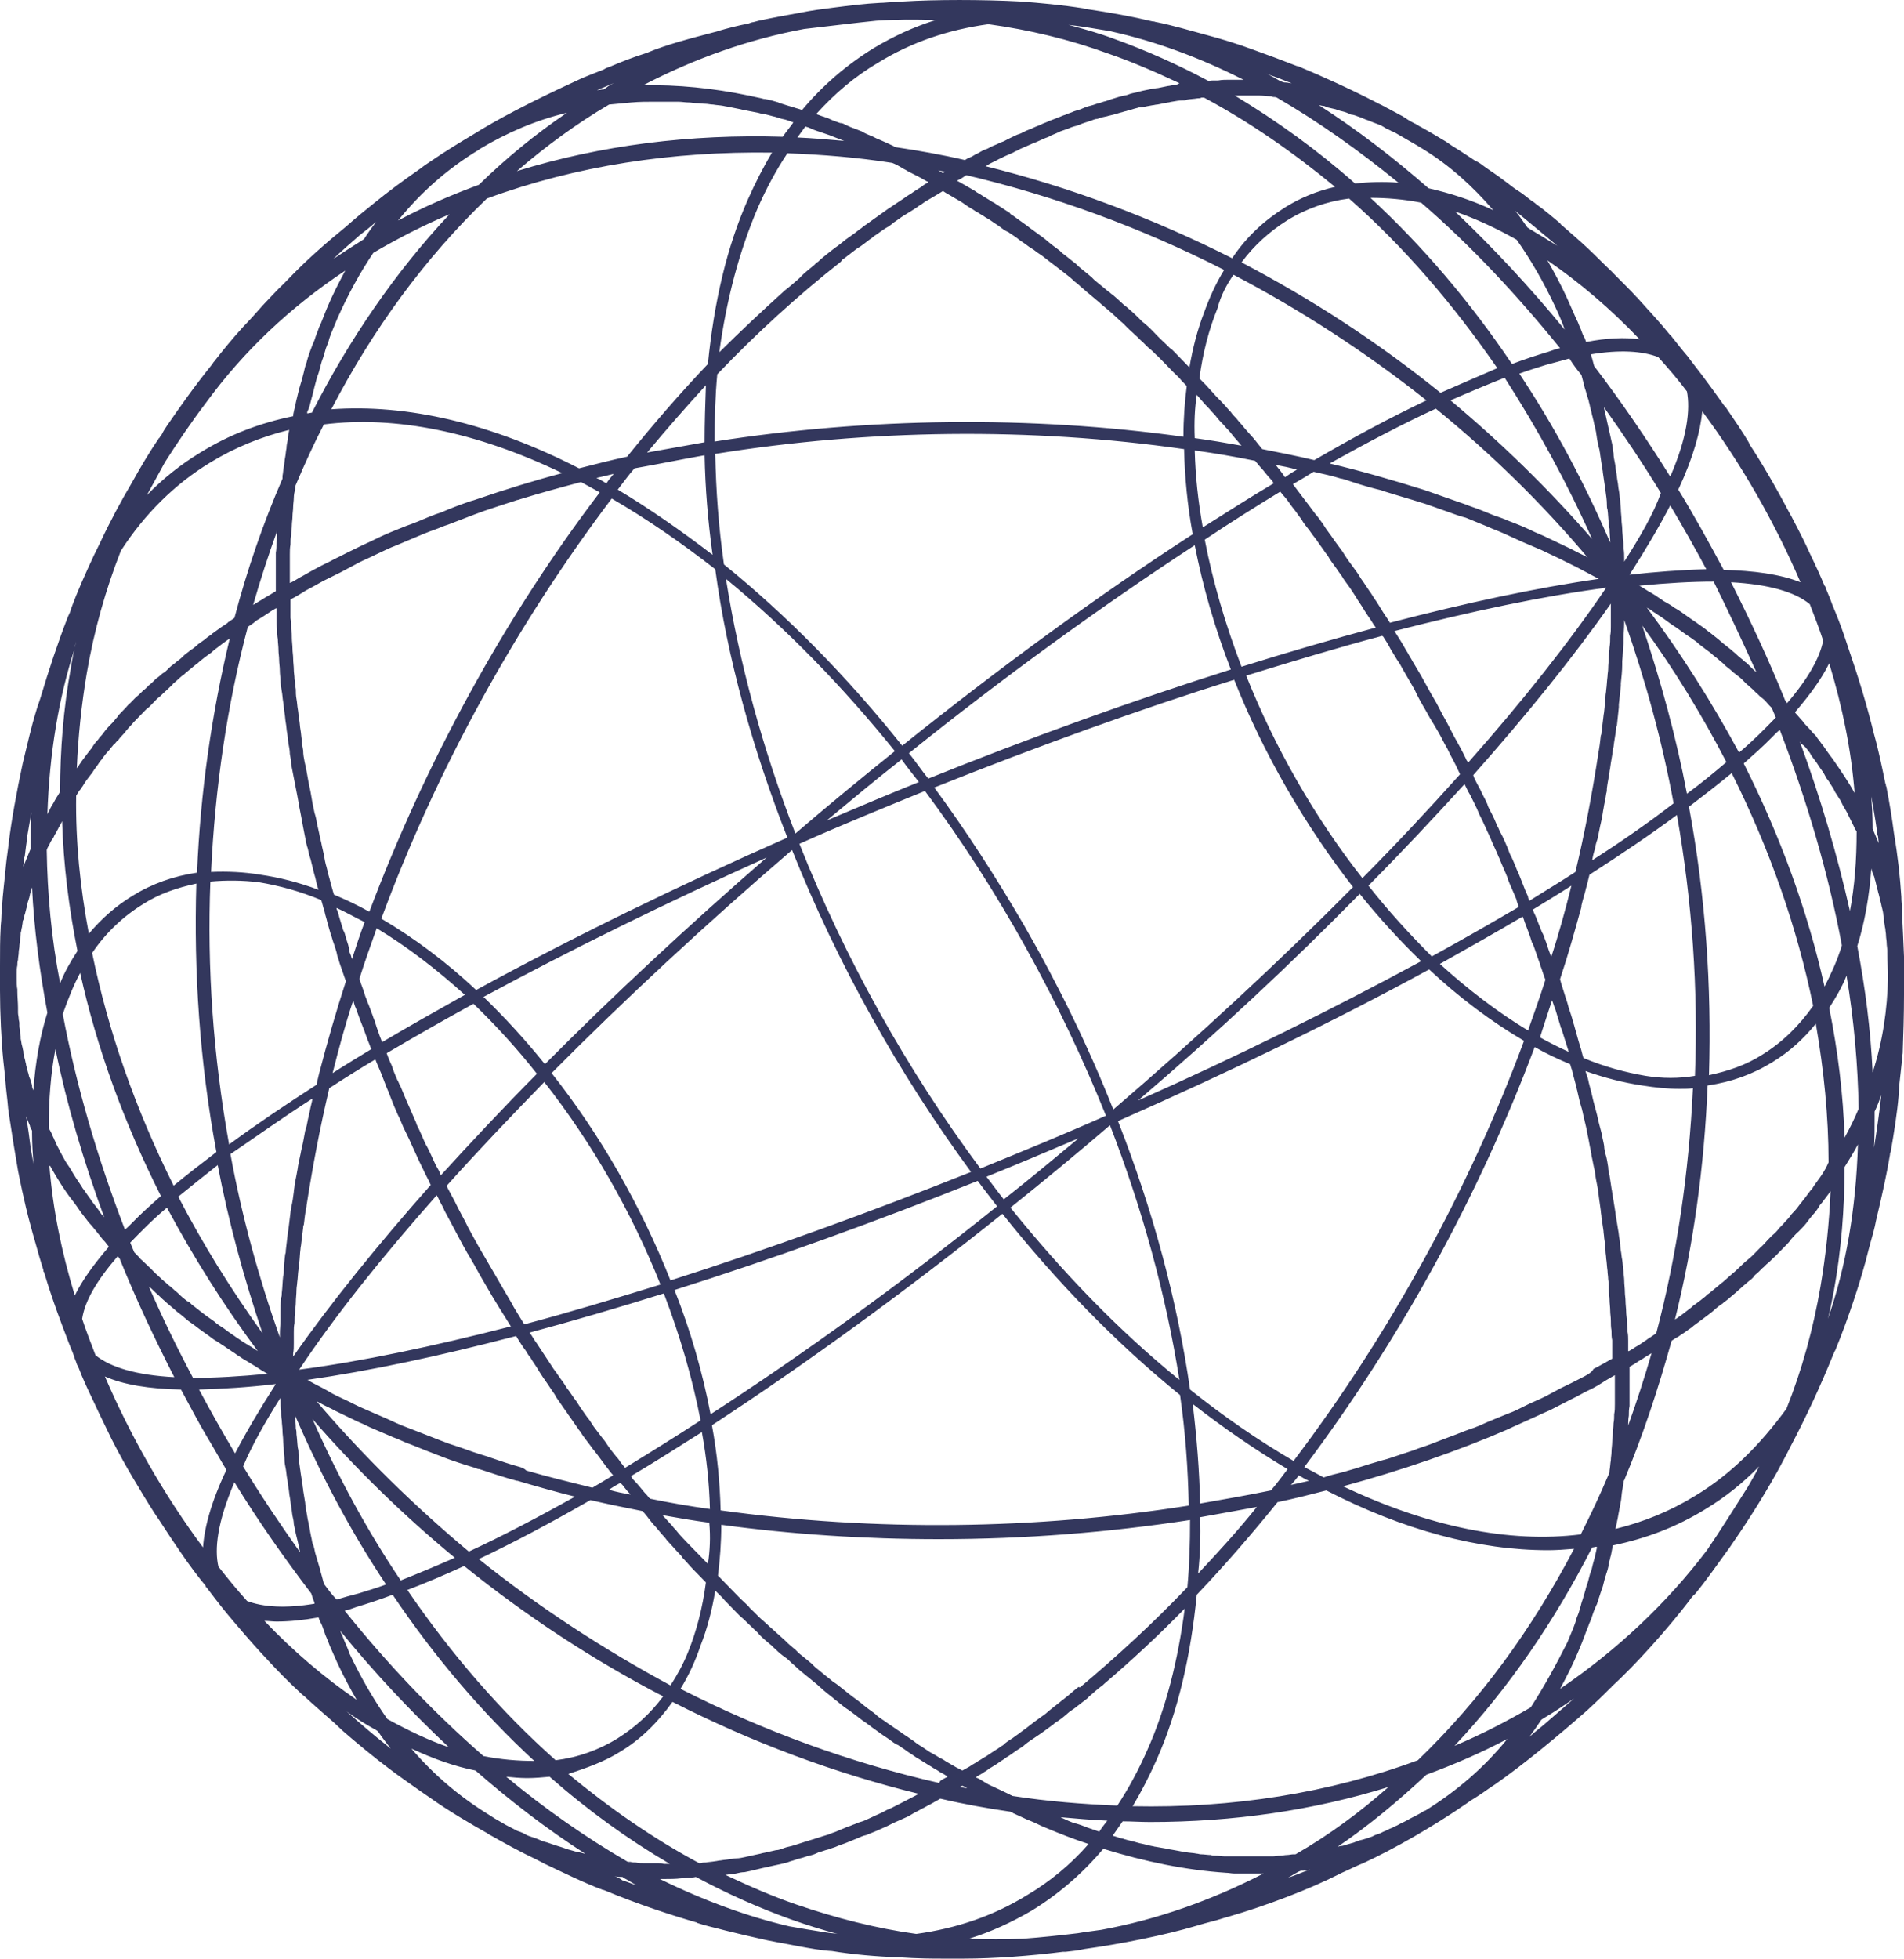 <svg width="35" height="36" viewBox="0 0 35 36" fill="none" xmlns="http://www.w3.org/2000/svg">
<path d="M35 18.279C35 18.039 35 17.787 35 17.573C34.988 17.27 34.976 17.017 34.963 16.778C34.963 16.752 34.963 16.715 34.963 16.69C34.963 16.639 34.951 16.563 34.951 16.475C34.927 16.11 34.89 15.756 34.816 15.315C34.779 15.025 34.73 14.735 34.681 14.483C34.681 14.47 34.681 14.457 34.669 14.445C34.669 14.432 34.669 14.419 34.657 14.394C34.608 14.155 34.534 13.789 34.448 13.486C34.313 12.944 34.19 12.528 33.944 11.809C33.883 11.619 33.809 11.418 33.736 11.241C33.699 11.153 33.662 11.064 33.637 10.989C33.613 10.926 33.576 10.85 33.551 10.774L33.539 10.762C33.465 10.585 33.379 10.396 33.306 10.245C33.293 10.232 33.293 10.207 33.281 10.194C33.171 9.954 33.109 9.829 32.95 9.526C32.938 9.501 32.925 9.475 32.901 9.437C32.643 8.946 32.385 8.504 32.152 8.151C32.152 8.151 32.152 8.151 32.152 8.138C32.042 7.949 31.87 7.697 31.723 7.482C31.71 7.47 31.71 7.458 31.698 7.458C31.599 7.319 31.378 7.003 31.071 6.612C31.059 6.599 31.047 6.575 31.035 6.561C30.936 6.448 30.838 6.322 30.728 6.183C30.716 6.171 30.716 6.158 30.703 6.158C30.531 5.944 30.286 5.679 30.127 5.503L30.114 5.489L30.102 5.477C30.102 5.465 30.09 5.465 30.09 5.465C29.979 5.338 29.832 5.2 29.672 5.036C29.66 5.023 29.636 4.998 29.623 4.985C29.488 4.859 29.341 4.707 29.181 4.556C29.046 4.43 28.886 4.292 28.727 4.153C28.714 4.14 28.69 4.128 28.678 4.102C28.543 3.989 28.395 3.862 28.236 3.749C28.211 3.724 28.187 3.711 28.15 3.686C28.113 3.661 28.088 3.635 28.052 3.61C27.99 3.56 27.917 3.51 27.855 3.472C27.782 3.421 27.708 3.358 27.634 3.307C27.524 3.219 27.401 3.144 27.279 3.055C27.23 3.017 27.18 2.979 27.119 2.955C26.984 2.866 26.836 2.766 26.689 2.677C26.652 2.652 26.615 2.627 26.578 2.601C26.431 2.513 26.284 2.424 26.124 2.336C26.1 2.324 26.075 2.311 26.063 2.299C26.05 2.299 26.05 2.286 26.038 2.286C26.026 2.286 26.026 2.273 26.014 2.273C26.001 2.273 26.001 2.261 25.989 2.261C25.915 2.223 25.854 2.185 25.781 2.135C25.756 2.122 25.731 2.11 25.707 2.097C25.646 2.059 25.584 2.034 25.523 1.996C25.486 1.983 25.461 1.958 25.425 1.945C25.388 1.921 25.339 1.907 25.302 1.883C24.811 1.63 24.307 1.403 23.914 1.239C23.89 1.227 23.865 1.214 23.841 1.214C23.583 1.113 23.313 1.012 23.031 0.911C22.761 0.811 22.479 0.722 22.146 0.634C21.864 0.558 21.569 0.47 21.263 0.407C21.238 0.407 21.226 0.394 21.201 0.394H21.189C20.821 0.306 20.404 0.23 19.974 0.167C19.962 0.167 19.937 0.167 19.924 0.155C19.519 0.091 19.102 0.053 18.758 0.028C18.059 -0.009 17.199 -0.009 16.598 0.028L16.463 0.041C16.438 0.041 16.426 0.041 16.401 0.041C16.328 0.041 16.254 0.053 16.18 0.053C15.91 0.066 15.604 0.104 15.309 0.142C15.112 0.167 14.916 0.192 14.731 0.23C14.449 0.28 14.179 0.331 13.946 0.381L13.848 0.407C13.823 0.407 13.799 0.419 13.762 0.432C13.566 0.47 13.369 0.52 13.198 0.571C13.173 0.584 13.148 0.584 13.111 0.596C12.681 0.709 12.239 0.823 11.884 0.974C11.638 1.05 11.417 1.139 11.209 1.227C11.172 1.239 11.135 1.252 11.098 1.277C10.914 1.352 10.73 1.416 10.582 1.491C9.76 1.869 9.134 2.197 8.692 2.475C8.459 2.614 8.188 2.778 7.93 2.955C7.857 3.005 7.795 3.043 7.734 3.093C7.427 3.307 7.133 3.522 6.887 3.724C6.728 3.85 6.544 4.001 6.359 4.165C6.003 4.455 5.659 4.758 5.377 5.048C5.328 5.099 5.279 5.149 5.217 5.212C5.082 5.338 4.96 5.477 4.837 5.603C4.714 5.742 4.591 5.881 4.469 6.006C4.272 6.221 4.088 6.448 3.941 6.637C3.929 6.65 3.917 6.662 3.904 6.688C3.548 7.13 3.277 7.52 3.069 7.823C3.081 7.798 3.081 7.81 3.069 7.823C3.044 7.861 3.007 7.911 2.971 7.987C2.958 7.999 2.946 8.025 2.934 8.037C2.934 8.037 2.934 8.05 2.922 8.05C2.75 8.302 2.578 8.592 2.431 8.857C2.222 9.21 2.013 9.602 1.842 9.968L1.731 10.194C1.584 10.509 1.424 10.863 1.314 11.165C1.302 11.191 1.302 11.216 1.289 11.241C1.277 11.279 1.252 11.317 1.24 11.354C1.068 11.796 0.896 12.313 0.749 12.805C0.724 12.893 0.687 12.981 0.663 13.07C0.577 13.347 0.503 13.675 0.417 14.028C0.307 14.546 0.209 15.075 0.16 15.491C0.147 15.618 0.123 15.756 0.11 15.895C0.086 16.16 0.049 16.438 0.037 16.665C0.037 16.728 0.025 16.79 0.025 16.854C0.025 16.917 0.012 16.993 0.012 17.055C-5.13658e-08 17.257 0 17.497 0 17.749C0 17.838 0 17.926 0 18.014C0 18.065 0 18.115 0 18.153C0 18.166 0 18.178 0 18.178C0 18.178 0 18.178 0 18.19C0 18.19 0 18.19 0 18.203C0 18.607 0.025 19.137 0.061 19.489L0.086 19.717C0.086 19.755 0.098 19.805 0.098 19.843C0.11 20.02 0.135 20.183 0.147 20.334C0.147 20.372 0.16 20.41 0.16 20.448C0.16 20.473 0.172 20.499 0.172 20.524C0.221 20.852 0.282 21.23 0.331 21.508C0.442 22.075 0.54 22.441 0.552 22.479C0.577 22.58 0.614 22.706 0.65 22.832C0.699 23.009 0.749 23.185 0.798 23.337C0.798 23.337 0.798 23.337 0.798 23.349C0.798 23.362 0.798 23.362 0.81 23.375C0.969 23.904 1.129 24.32 1.265 24.674C1.302 24.774 1.351 24.875 1.375 24.964C1.388 24.989 1.4 25.026 1.412 25.064C1.424 25.09 1.437 25.115 1.449 25.14C1.51 25.304 1.609 25.519 1.694 25.695C1.78 25.884 1.878 26.086 1.977 26.288C2.001 26.339 2.026 26.389 2.05 26.439C2.185 26.704 2.333 26.969 2.431 27.133C2.566 27.36 2.701 27.587 2.848 27.814C2.946 27.953 3.093 28.192 3.302 28.495C3.462 28.735 3.683 29.025 3.782 29.139C3.782 29.139 3.782 29.139 3.782 29.151C3.782 29.151 3.782 29.163 3.794 29.163C4.015 29.454 4.113 29.58 4.285 29.782C4.604 30.16 4.825 30.4 4.886 30.462C5.058 30.652 5.303 30.904 5.524 31.106C5.536 31.118 5.536 31.118 5.549 31.131C5.561 31.144 5.585 31.156 5.598 31.169C5.758 31.321 5.967 31.497 6.151 31.661L6.298 31.8C6.544 32.014 6.863 32.279 7.133 32.481C7.329 32.632 7.55 32.783 7.746 32.922L7.893 33.023C8.225 33.262 8.68 33.528 8.95 33.679C8.962 33.692 8.974 33.692 8.987 33.704C8.999 33.704 8.999 33.717 9.011 33.717C9.256 33.855 9.551 34.02 9.87 34.171C9.919 34.197 9.968 34.221 10.017 34.247C10.312 34.386 10.742 34.599 11.086 34.726H11.098C11.736 34.991 12.313 35.18 12.792 35.319C12.804 35.319 12.804 35.319 12.816 35.331C12.964 35.382 13.148 35.42 13.333 35.47C13.59 35.533 13.799 35.583 13.922 35.609C14.179 35.672 14.437 35.71 14.682 35.76C14.891 35.798 15.088 35.836 15.296 35.848C15.677 35.911 16.119 35.949 16.512 35.962C16.88 35.987 17.162 35.987 17.297 35.987H17.371C17.395 35.987 17.433 35.987 17.457 35.987C17.53 35.987 17.592 35.987 17.642 35.987H17.727C18.255 35.987 18.942 35.937 19.544 35.861C19.556 35.861 19.581 35.861 19.593 35.861C19.716 35.848 19.826 35.836 19.937 35.81C20.576 35.722 21.41 35.558 21.999 35.382C22.085 35.356 22.171 35.331 22.27 35.306C22.38 35.281 22.479 35.243 22.577 35.218C23.276 35.016 24.062 34.714 24.59 34.448C24.639 34.423 24.688 34.398 24.75 34.372C24.86 34.322 24.958 34.272 25.057 34.234C25.609 33.982 26.357 33.553 26.959 33.137C27.009 33.099 27.07 33.061 27.131 33.023C27.254 32.948 27.365 32.859 27.487 32.783C27.757 32.594 28.052 32.367 28.346 32.128C28.641 31.888 28.923 31.648 29.181 31.421C29.317 31.295 29.464 31.156 29.599 31.018C29.611 31.005 29.623 31.005 29.623 30.993C30.065 30.589 30.642 29.945 31.059 29.403C31.071 29.378 31.084 29.366 31.108 29.34C31.12 29.315 31.145 29.302 31.157 29.29C31.366 29.038 31.575 28.735 31.796 28.432C32.066 28.041 32.349 27.612 32.668 27.045C32.741 26.906 32.827 26.755 32.901 26.603C33.195 26.048 33.465 25.468 33.699 24.888C33.699 24.875 33.711 24.875 33.711 24.863C33.711 24.851 33.723 24.851 33.723 24.837C33.723 24.825 33.736 24.812 33.736 24.812C33.969 24.245 34.215 23.513 34.35 22.958L34.387 22.82C34.423 22.693 34.46 22.567 34.485 22.429C34.595 21.975 34.693 21.52 34.742 21.217C34.742 21.205 34.742 21.18 34.755 21.167C34.816 20.814 34.877 20.436 34.902 20.12L34.914 19.931C34.927 19.817 34.939 19.704 34.951 19.59C34.963 19.503 34.963 19.427 34.976 19.351C34.988 19.036 35 18.62 35 18.279ZM34.509 15.277V15.302C34.509 15.328 34.509 15.34 34.522 15.366L34.534 15.479V15.491C34.497 15.403 34.46 15.315 34.423 15.227V15.177C34.423 15 34.411 14.811 34.399 14.634C34.436 14.848 34.473 15.05 34.497 15.227C34.497 15.239 34.509 15.252 34.509 15.277ZM34.448 21.104C34.46 20.903 34.46 20.688 34.46 20.473V20.423C34.509 20.322 34.546 20.221 34.583 20.12C34.546 20.448 34.497 20.789 34.448 21.092C34.448 21.092 34.448 21.092 34.448 21.104ZM19.814 35.52C19.495 35.558 19.151 35.596 18.807 35.621C18.476 35.634 18.145 35.634 17.814 35.621C18.218 35.495 18.599 35.319 18.967 35.104C19.458 34.802 19.9 34.423 20.281 33.969C21.054 34.209 21.803 34.36 22.54 34.41C22.589 34.41 22.638 34.423 22.687 34.423C22.724 34.423 22.761 34.423 22.81 34.423C22.871 34.423 22.933 34.423 22.994 34.423C23.006 34.423 23.018 34.423 23.031 34.423C23.043 34.423 23.055 34.423 23.08 34.423C23.129 34.423 23.178 34.423 23.227 34.423C22.27 34.915 21.275 35.269 20.244 35.458C20.084 35.482 19.95 35.495 19.814 35.52ZM6.31 30.097C6.298 30.059 6.274 30.021 6.261 29.983C6.261 29.971 6.249 29.971 6.249 29.958C6.887 30.74 7.55 31.446 8.25 32.103C7.881 31.976 7.513 31.8 7.12 31.585C6.863 31.22 6.629 30.816 6.421 30.374C6.396 30.286 6.347 30.198 6.31 30.097ZM28.702 5.893C28.714 5.918 28.714 5.931 28.727 5.956C28.739 5.994 28.751 6.02 28.763 6.057C28.125 5.276 27.45 4.556 26.75 3.888C27.119 4.014 27.499 4.19 27.88 4.405C28.138 4.771 28.371 5.174 28.579 5.616C28.628 5.717 28.665 5.805 28.702 5.893ZM5.708 7.394C5.721 7.344 5.733 7.293 5.745 7.255C5.758 7.205 5.77 7.154 5.782 7.104C5.794 7.054 5.807 7.016 5.819 6.965C5.831 6.915 5.856 6.865 5.868 6.814C5.88 6.764 5.893 6.726 5.905 6.675C5.917 6.625 5.942 6.575 5.954 6.524C5.967 6.486 5.979 6.436 5.991 6.398C6.016 6.334 6.04 6.284 6.053 6.221C6.065 6.183 6.077 6.158 6.09 6.12C6.126 6.032 6.163 5.944 6.2 5.855C6.396 5.414 6.617 5.01 6.863 4.645C7.317 4.379 7.783 4.14 8.262 3.938C7.268 4.998 6.421 6.234 5.733 7.583C5.708 7.583 5.671 7.596 5.647 7.596C5.647 7.583 5.647 7.583 5.647 7.571C5.684 7.495 5.696 7.444 5.708 7.394ZM33.244 13.801C33.269 13.827 33.281 13.852 33.293 13.877C33.33 13.928 33.367 13.978 33.404 14.028C33.416 14.053 33.441 14.079 33.453 14.104C33.49 14.155 33.527 14.205 33.551 14.256C33.563 14.28 33.576 14.306 33.6 14.331C33.637 14.381 33.662 14.432 33.699 14.483C33.711 14.508 33.723 14.533 33.736 14.558C33.773 14.608 33.797 14.659 33.834 14.71C33.846 14.735 33.858 14.76 33.87 14.785C33.895 14.835 33.932 14.886 33.956 14.936C33.969 14.962 33.981 14.987 33.993 15.012C34.018 15.063 34.043 15.113 34.068 15.163C34.08 15.189 34.092 15.214 34.104 15.239C34.117 15.252 34.117 15.264 34.129 15.277C34.129 15.807 34.092 16.286 34.006 16.74C33.773 15.706 33.465 14.659 33.085 13.625C33.097 13.637 33.109 13.663 33.122 13.675C33.171 13.701 33.208 13.751 33.244 13.801ZM12.104 34.234C12.055 34.234 11.994 34.234 11.945 34.234C11.908 34.234 11.884 34.234 11.847 34.234C11.798 34.234 11.736 34.234 11.687 34.221C11.65 34.221 11.626 34.221 11.589 34.209C11.577 34.209 11.552 34.209 11.54 34.209C10.779 33.767 10.017 33.238 9.306 32.645C9.428 32.657 9.563 32.67 9.686 32.67C9.833 32.67 9.968 32.657 10.103 32.645C10.804 33.262 11.54 33.793 12.313 34.247C12.276 34.247 12.239 34.247 12.203 34.247C12.166 34.234 12.141 34.234 12.104 34.234ZM34.166 20.372C34.092 20.549 34.006 20.726 33.907 20.903C33.883 20.108 33.785 19.314 33.625 18.518C33.748 18.329 33.858 18.14 33.944 17.926C34.08 18.745 34.153 19.566 34.166 20.372ZM15.002 2.4C15.075 2.424 15.149 2.45 15.223 2.475C15.259 2.488 15.296 2.5 15.321 2.513C15.383 2.538 15.456 2.563 15.518 2.589C15.223 2.563 14.94 2.538 14.658 2.526C14.707 2.462 14.756 2.387 14.805 2.324C14.83 2.336 14.854 2.336 14.879 2.349C14.928 2.374 14.965 2.387 15.002 2.4ZM20.097 33.616C20.084 33.616 20.072 33.603 20.06 33.603C19.974 33.578 19.9 33.54 19.814 33.515C19.802 33.515 19.79 33.503 19.765 33.503C19.679 33.477 19.605 33.439 19.519 33.401C19.507 33.401 19.507 33.389 19.495 33.389C19.777 33.414 20.06 33.439 20.355 33.452C20.306 33.515 20.256 33.578 20.207 33.654C20.171 33.642 20.134 33.628 20.097 33.616ZM2.737 23.64C2.774 23.665 2.799 23.69 2.836 23.727C2.872 23.765 2.922 23.803 2.958 23.841C2.995 23.879 3.032 23.904 3.069 23.942C3.118 23.98 3.155 24.018 3.204 24.055C3.241 24.093 3.277 24.119 3.327 24.157C3.376 24.194 3.413 24.232 3.462 24.27C3.499 24.296 3.548 24.333 3.585 24.358C3.634 24.396 3.683 24.434 3.72 24.459C3.757 24.485 3.806 24.523 3.843 24.547C3.892 24.585 3.941 24.623 3.99 24.648C4.039 24.674 4.076 24.712 4.125 24.736C4.174 24.774 4.223 24.799 4.272 24.837C4.321 24.863 4.358 24.901 4.407 24.926C4.456 24.964 4.506 24.989 4.567 25.026C4.604 25.052 4.653 25.077 4.69 25.102C4.714 25.115 4.726 25.128 4.751 25.14C4.788 25.165 4.825 25.191 4.874 25.215C4.886 25.229 4.91 25.241 4.923 25.241C4.407 25.291 3.953 25.317 3.548 25.317C3.253 24.762 2.983 24.207 2.737 23.64ZM10.336 8.693C9.809 8.832 9.281 8.996 8.766 9.172C8.729 9.185 8.692 9.198 8.643 9.21C8.459 9.274 8.287 9.337 8.115 9.413C8.041 9.437 7.967 9.463 7.906 9.488C7.758 9.551 7.611 9.614 7.464 9.664C7.366 9.702 7.28 9.74 7.182 9.778C7.059 9.829 6.924 9.892 6.801 9.954C6.691 10.005 6.58 10.055 6.482 10.106C6.372 10.157 6.261 10.219 6.151 10.27C6.04 10.333 5.917 10.383 5.807 10.447C5.708 10.497 5.61 10.56 5.512 10.61C5.45 10.648 5.389 10.686 5.328 10.712C5.328 10.648 5.328 10.585 5.328 10.535C5.328 10.471 5.328 10.409 5.328 10.358C5.328 10.295 5.328 10.245 5.328 10.181C5.328 10.119 5.328 10.068 5.34 10.005C5.34 9.942 5.34 9.892 5.352 9.829C5.352 9.765 5.365 9.715 5.365 9.652C5.365 9.602 5.377 9.538 5.377 9.488C5.377 9.425 5.389 9.375 5.389 9.311C5.389 9.261 5.401 9.198 5.401 9.147C5.401 9.097 5.414 9.033 5.426 8.983C5.426 8.958 5.426 8.933 5.438 8.908C5.598 8.53 5.77 8.151 5.954 7.798C7.268 7.633 8.766 7.937 10.336 8.693ZM32.398 19.376C32.103 19.566 31.772 19.679 31.415 19.755C31.465 18.128 31.354 16.475 31.047 14.823C31.329 14.608 31.587 14.407 31.833 14.205C32.533 15.605 33.036 17.043 33.33 18.481C33.073 18.846 32.766 19.149 32.398 19.376ZM18.329 2.941C18.366 2.917 18.415 2.904 18.452 2.879C18.513 2.854 18.562 2.828 18.623 2.804C18.66 2.778 18.709 2.766 18.746 2.74C18.807 2.715 18.857 2.69 18.918 2.665C18.955 2.652 18.992 2.627 19.041 2.614C19.102 2.589 19.151 2.563 19.212 2.538C19.249 2.526 19.286 2.513 19.323 2.488C19.384 2.462 19.446 2.438 19.495 2.412C19.531 2.4 19.568 2.387 19.605 2.374C19.666 2.349 19.728 2.324 19.79 2.311C19.826 2.299 19.863 2.286 19.888 2.273C19.95 2.249 20.011 2.235 20.072 2.211C20.109 2.197 20.134 2.185 20.171 2.185C20.232 2.16 20.293 2.147 20.355 2.135C20.391 2.122 20.416 2.122 20.453 2.11C20.514 2.097 20.576 2.072 20.637 2.059C20.661 2.046 20.698 2.046 20.723 2.034C20.784 2.021 20.845 1.996 20.907 1.983C20.931 1.971 20.968 1.971 20.993 1.971C21.054 1.958 21.115 1.945 21.189 1.933C21.214 1.933 21.238 1.921 21.275 1.921C21.336 1.907 21.41 1.895 21.471 1.883C21.496 1.883 21.52 1.869 21.545 1.869C21.606 1.857 21.68 1.845 21.741 1.845C21.766 1.845 21.79 1.845 21.815 1.832C21.876 1.819 21.95 1.819 22.012 1.807C22.036 1.807 22.061 1.807 22.085 1.794C22.098 1.794 22.122 1.794 22.134 1.794C22.982 2.249 23.779 2.804 24.541 3.434C24.209 3.51 23.902 3.635 23.62 3.812C23.239 4.052 22.908 4.355 22.65 4.745C21.177 4.001 19.654 3.434 18.12 3.055C18.133 3.043 18.145 3.043 18.157 3.03C18.218 2.993 18.28 2.967 18.329 2.941ZM30.262 24.623C30.2 24.66 30.139 24.712 30.065 24.749C30.028 24.774 29.992 24.799 29.942 24.825H29.93C29.93 24.762 29.93 24.698 29.93 24.636C29.93 24.585 29.93 24.523 29.918 24.471C29.918 24.409 29.906 24.333 29.906 24.27C29.906 24.22 29.893 24.157 29.893 24.106C29.893 24.043 29.881 23.968 29.881 23.904C29.881 23.854 29.869 23.791 29.869 23.74C29.869 23.665 29.857 23.602 29.857 23.526C29.857 23.475 29.844 23.413 29.844 23.362C29.832 23.286 29.832 23.223 29.82 23.147C29.807 23.097 29.807 23.034 29.795 22.983C29.783 22.908 29.783 22.844 29.771 22.769C29.758 22.719 29.758 22.655 29.746 22.605C29.734 22.53 29.722 22.454 29.709 22.378C29.697 22.327 29.697 22.277 29.685 22.214C29.672 22.138 29.66 22.063 29.648 21.987C29.636 21.937 29.636 21.886 29.623 21.836C29.611 21.76 29.599 21.684 29.587 21.596C29.574 21.546 29.562 21.495 29.562 21.444C29.55 21.369 29.538 21.281 29.513 21.205C29.501 21.154 29.488 21.104 29.488 21.054C29.476 20.978 29.451 20.889 29.439 20.814C29.427 20.764 29.415 20.726 29.402 20.675C29.378 20.587 29.366 20.511 29.341 20.423C29.328 20.372 29.317 20.334 29.304 20.284C29.279 20.196 29.267 20.12 29.242 20.032C29.23 19.982 29.218 19.944 29.206 19.893C29.194 19.817 29.169 19.755 29.144 19.679C29.501 19.805 29.844 19.893 30.188 19.944C30.421 19.982 30.654 20.006 30.875 20.006C30.961 20.006 31.047 20.006 31.12 19.994C31.047 21.546 30.826 23.059 30.446 24.497C30.409 24.523 30.372 24.547 30.335 24.573C30.323 24.573 30.298 24.598 30.262 24.623ZM29.07 25.317C28.948 25.38 28.825 25.443 28.69 25.506C28.592 25.557 28.506 25.607 28.408 25.657C28.285 25.72 28.15 25.77 28.027 25.834C27.929 25.884 27.831 25.935 27.72 25.973C27.598 26.023 27.475 26.074 27.352 26.124C27.242 26.174 27.131 26.225 27.009 26.263C26.898 26.301 26.787 26.351 26.677 26.389C26.541 26.439 26.419 26.49 26.284 26.54C26.185 26.578 26.087 26.603 26.001 26.641C25.854 26.691 25.695 26.742 25.547 26.792C25.474 26.818 25.4 26.83 25.326 26.856C25.142 26.906 24.971 26.969 24.787 27.019C24.75 27.032 24.701 27.045 24.651 27.057C24.541 27.083 24.442 27.108 24.332 27.146C24.221 27.083 24.098 27.019 23.976 26.956C25.719 24.636 27.18 21.987 28.211 19.238C28.432 19.364 28.653 19.465 28.862 19.553C28.874 19.578 28.874 19.603 28.886 19.628C28.886 19.641 28.898 19.654 28.898 19.666C28.923 19.78 28.96 19.893 28.985 20.006C28.985 20.02 28.997 20.044 28.997 20.058C29.021 20.171 29.046 20.272 29.082 20.386C29.082 20.41 29.095 20.423 29.095 20.448C29.119 20.549 29.144 20.663 29.169 20.764C29.169 20.789 29.181 20.814 29.181 20.839C29.206 20.94 29.218 21.041 29.242 21.142C29.242 21.167 29.255 21.192 29.255 21.23C29.279 21.331 29.291 21.42 29.317 21.52C29.317 21.546 29.328 21.583 29.328 21.609C29.341 21.697 29.366 21.798 29.378 21.886C29.378 21.924 29.39 21.961 29.39 21.987C29.402 22.075 29.415 22.164 29.427 22.252C29.427 22.29 29.439 22.327 29.439 22.365C29.451 22.454 29.464 22.53 29.476 22.618C29.476 22.655 29.488 22.706 29.488 22.744C29.501 22.82 29.513 22.908 29.513 22.983C29.513 23.034 29.525 23.071 29.525 23.122C29.538 23.198 29.538 23.274 29.55 23.349C29.55 23.399 29.562 23.45 29.562 23.501C29.574 23.576 29.574 23.64 29.574 23.715C29.574 23.765 29.587 23.829 29.587 23.879C29.587 23.942 29.599 24.018 29.599 24.081C29.599 24.143 29.611 24.194 29.611 24.258C29.611 24.32 29.611 24.384 29.623 24.447C29.623 24.509 29.623 24.573 29.636 24.623C29.636 24.686 29.636 24.736 29.636 24.799C29.636 24.851 29.636 24.913 29.636 24.964C29.525 25.026 29.415 25.09 29.291 25.153C29.267 25.215 29.169 25.267 29.07 25.317ZM17.26 32.759C15.653 32.393 14.044 31.812 12.509 31.03C12.657 30.79 12.78 30.526 12.878 30.235C13.001 29.921 13.087 29.593 13.148 29.227C13.21 29.29 13.271 29.34 13.32 29.403C13.345 29.428 13.369 29.454 13.394 29.479C13.455 29.542 13.529 29.618 13.59 29.68C13.615 29.706 13.652 29.732 13.676 29.756C13.737 29.819 13.811 29.883 13.872 29.945C13.897 29.971 13.934 29.996 13.958 30.034C14.02 30.097 14.093 30.16 14.155 30.211C14.192 30.235 14.216 30.273 14.253 30.299C14.314 30.362 14.376 30.412 14.449 30.462C14.486 30.488 14.523 30.526 14.547 30.551C14.609 30.601 14.67 30.665 14.731 30.715C14.768 30.74 14.805 30.778 14.842 30.804C14.903 30.854 14.965 30.904 15.026 30.955C15.063 30.993 15.1 31.018 15.136 31.055C15.198 31.106 15.259 31.156 15.309 31.194C15.346 31.232 15.395 31.257 15.432 31.295C15.493 31.345 15.542 31.383 15.604 31.421C15.653 31.459 15.69 31.484 15.739 31.522C15.788 31.56 15.849 31.611 15.91 31.648C15.96 31.686 15.996 31.711 16.045 31.749C16.095 31.787 16.156 31.825 16.205 31.863C16.254 31.901 16.303 31.926 16.352 31.964C16.401 32.001 16.45 32.039 16.512 32.065C16.561 32.103 16.61 32.128 16.659 32.166C16.708 32.204 16.757 32.228 16.806 32.266C16.855 32.304 16.917 32.329 16.966 32.367C17.015 32.393 17.064 32.431 17.113 32.456C17.162 32.493 17.224 32.518 17.273 32.556C17.322 32.582 17.371 32.607 17.42 32.645C17.371 32.67 17.322 32.695 17.285 32.721C17.273 32.745 17.273 32.745 17.26 32.759ZM19.814 31.005C19.728 31.068 19.654 31.144 19.568 31.207C19.556 31.22 19.531 31.232 19.519 31.245C19.446 31.307 19.372 31.359 19.298 31.421C19.274 31.446 19.249 31.459 19.225 31.484C19.151 31.535 19.09 31.585 19.016 31.635C18.979 31.661 18.955 31.686 18.918 31.711C18.857 31.762 18.795 31.8 18.734 31.85C18.697 31.876 18.66 31.901 18.611 31.938C18.55 31.976 18.488 32.014 18.439 32.065C18.39 32.09 18.353 32.128 18.304 32.153C18.243 32.19 18.194 32.228 18.133 32.266C18.083 32.292 18.034 32.329 17.985 32.355C17.936 32.393 17.875 32.417 17.826 32.456C17.776 32.481 17.74 32.506 17.691 32.531C17.654 32.518 17.629 32.493 17.592 32.481C17.53 32.443 17.457 32.405 17.395 32.367C17.358 32.342 17.322 32.317 17.285 32.304C17.224 32.266 17.162 32.228 17.089 32.19C17.052 32.166 17.015 32.14 16.978 32.115C16.917 32.077 16.855 32.039 16.794 31.989C16.757 31.964 16.72 31.938 16.684 31.913C16.622 31.876 16.561 31.825 16.499 31.787C16.463 31.762 16.426 31.737 16.389 31.711C16.328 31.673 16.266 31.623 16.205 31.585C16.168 31.56 16.131 31.535 16.095 31.497C16.033 31.446 15.972 31.409 15.91 31.358C15.874 31.333 15.837 31.295 15.8 31.27C15.739 31.22 15.677 31.182 15.616 31.131C15.579 31.106 15.542 31.068 15.505 31.043C15.444 30.993 15.383 30.942 15.321 30.904C15.284 30.879 15.248 30.841 15.21 30.816C15.149 30.766 15.088 30.715 15.026 30.665C14.989 30.639 14.953 30.601 14.916 30.563C14.854 30.513 14.793 30.462 14.731 30.412C14.695 30.387 14.658 30.349 14.621 30.311C14.56 30.261 14.498 30.211 14.437 30.147C14.4 30.11 14.363 30.084 14.326 30.046C14.265 29.996 14.204 29.933 14.142 29.883C14.106 29.845 14.069 29.819 14.032 29.782C13.971 29.732 13.909 29.668 13.86 29.618C13.823 29.58 13.787 29.555 13.762 29.517C13.701 29.454 13.639 29.403 13.578 29.34C13.541 29.302 13.517 29.277 13.48 29.239C13.418 29.177 13.357 29.113 13.296 29.05C13.259 29.012 13.234 28.988 13.198 28.95C13.234 28.659 13.259 28.344 13.259 28.016C14.56 28.192 15.898 28.28 17.26 28.28C18.844 28.28 20.391 28.155 21.876 27.928C21.876 28.357 21.864 28.76 21.827 29.163C21.189 29.832 20.526 30.438 19.851 31.005C19.826 30.993 19.826 30.993 19.814 31.005ZM15.505 4.758C15.591 4.695 15.665 4.632 15.751 4.569C15.775 4.556 15.788 4.544 15.812 4.531C15.886 4.481 15.96 4.417 16.033 4.367C16.058 4.342 16.082 4.329 16.119 4.304C16.193 4.254 16.254 4.203 16.328 4.165C16.365 4.14 16.401 4.115 16.426 4.09C16.487 4.052 16.549 4.001 16.61 3.963C16.647 3.938 16.696 3.913 16.733 3.888C16.794 3.85 16.855 3.812 16.904 3.774C16.954 3.749 16.99 3.711 17.039 3.686C17.101 3.648 17.15 3.623 17.211 3.585C17.248 3.56 17.297 3.534 17.334 3.51C17.371 3.534 17.408 3.56 17.457 3.585C17.518 3.623 17.567 3.648 17.629 3.686C17.678 3.711 17.727 3.749 17.764 3.774C17.814 3.812 17.875 3.838 17.924 3.876C17.973 3.9 18.022 3.938 18.071 3.963C18.12 4.001 18.182 4.027 18.231 4.065C18.28 4.102 18.329 4.128 18.378 4.165C18.427 4.203 18.476 4.241 18.538 4.266C18.587 4.304 18.636 4.329 18.685 4.367C18.734 4.405 18.783 4.443 18.844 4.481C18.893 4.518 18.942 4.556 18.992 4.582C19.041 4.62 19.09 4.657 19.151 4.695C19.2 4.733 19.249 4.771 19.298 4.809C19.347 4.846 19.396 4.884 19.446 4.922C19.495 4.96 19.544 4.998 19.593 5.036C19.642 5.073 19.691 5.111 19.741 5.162C19.79 5.2 19.838 5.238 19.875 5.276C19.924 5.313 19.974 5.364 20.023 5.401C20.072 5.439 20.109 5.477 20.158 5.515C20.207 5.553 20.256 5.603 20.306 5.641C20.355 5.679 20.391 5.717 20.441 5.755C20.49 5.805 20.539 5.843 20.588 5.893C20.637 5.931 20.674 5.969 20.723 6.02C20.772 6.07 20.821 6.108 20.87 6.158C20.919 6.196 20.956 6.247 21.005 6.284C21.054 6.334 21.103 6.386 21.152 6.423C21.201 6.461 21.238 6.511 21.287 6.549C21.336 6.599 21.385 6.65 21.435 6.7C21.471 6.738 21.52 6.789 21.557 6.827C21.606 6.877 21.668 6.927 21.717 6.991C21.754 7.028 21.79 7.066 21.815 7.092C21.778 7.382 21.754 7.697 21.754 8.025C18.93 7.633 15.96 7.671 13.136 8.113C13.136 7.684 13.148 7.268 13.185 6.877C13.909 6.12 14.67 5.427 15.456 4.809C15.481 4.771 15.493 4.758 15.505 4.758ZM3.867 16.198C4.15 16.173 4.456 16.173 4.763 16.211C5.131 16.273 5.512 16.374 5.905 16.538C5.93 16.614 5.942 16.677 5.967 16.752C5.979 16.816 6.003 16.879 6.016 16.942C6.04 17.017 6.053 17.081 6.077 17.156C6.102 17.219 6.114 17.283 6.139 17.345C6.163 17.421 6.188 17.484 6.2 17.56C6.225 17.623 6.237 17.686 6.261 17.749C6.286 17.825 6.31 17.888 6.335 17.963C6.347 17.989 6.347 18.001 6.359 18.027C6.175 18.594 6.016 19.149 5.868 19.717C5.868 19.729 5.856 19.755 5.856 19.767C5.844 19.817 5.831 19.868 5.819 19.931C5.23 20.31 4.69 20.675 4.211 21.028C3.917 19.389 3.806 17.787 3.867 16.198ZM4.751 11.38C4.812 11.342 4.874 11.304 4.947 11.254C4.984 11.229 5.021 11.203 5.07 11.178H5.082C5.082 11.178 5.082 11.178 5.082 11.191C5.082 11.254 5.082 11.304 5.082 11.367C5.082 11.43 5.082 11.493 5.095 11.569C5.095 11.632 5.095 11.682 5.107 11.746C5.107 11.809 5.119 11.871 5.119 11.947C5.119 12.01 5.131 12.061 5.131 12.124C5.131 12.187 5.144 12.25 5.144 12.325C5.144 12.389 5.156 12.452 5.156 12.502C5.156 12.565 5.168 12.629 5.18 12.704C5.193 12.767 5.193 12.83 5.205 12.893C5.217 12.957 5.217 13.019 5.23 13.095C5.242 13.158 5.242 13.222 5.254 13.284C5.266 13.347 5.266 13.411 5.279 13.473C5.291 13.536 5.291 13.6 5.303 13.663C5.315 13.725 5.328 13.789 5.328 13.852C5.34 13.915 5.352 13.978 5.352 14.041C5.365 14.104 5.377 14.167 5.389 14.23C5.401 14.294 5.414 14.356 5.426 14.419C5.438 14.483 5.45 14.546 5.463 14.608C5.475 14.672 5.487 14.735 5.499 14.811C5.512 14.873 5.524 14.936 5.536 15C5.549 15.063 5.561 15.139 5.573 15.201C5.585 15.264 5.598 15.328 5.61 15.39C5.622 15.454 5.635 15.529 5.659 15.593C5.671 15.656 5.684 15.718 5.708 15.782C5.721 15.845 5.745 15.921 5.758 15.983C5.77 16.046 5.794 16.11 5.807 16.173C5.819 16.235 5.831 16.286 5.856 16.349C5.487 16.211 5.131 16.122 4.788 16.072C4.481 16.021 4.174 16.008 3.88 16.021C3.953 14.47 4.174 12.957 4.555 11.519C4.591 11.493 4.628 11.468 4.665 11.443C4.69 11.418 4.726 11.392 4.751 11.38ZM22.675 5.048C23.902 5.692 25.093 6.461 26.222 7.356C25.584 7.659 24.897 8.025 24.16 8.454C23.841 8.378 23.522 8.315 23.203 8.252C23.178 8.226 23.166 8.202 23.141 8.176C23.092 8.113 23.043 8.05 22.994 7.999C22.957 7.961 22.92 7.911 22.884 7.874C22.834 7.81 22.773 7.747 22.724 7.684C22.687 7.647 22.65 7.609 22.626 7.571C22.564 7.508 22.515 7.444 22.454 7.382C22.417 7.344 22.392 7.319 22.355 7.281C22.294 7.217 22.233 7.142 22.171 7.078C22.146 7.054 22.11 7.016 22.085 6.991C22.073 6.978 22.061 6.965 22.048 6.953C22.11 6.486 22.221 6.057 22.38 5.666C22.442 5.427 22.552 5.225 22.675 5.048ZM9.563 26.956C9.379 26.906 9.195 26.843 9.011 26.78C8.95 26.755 8.888 26.742 8.815 26.717C8.655 26.667 8.496 26.603 8.336 26.553C8.25 26.528 8.164 26.49 8.09 26.464C7.955 26.414 7.807 26.351 7.673 26.301C7.574 26.263 7.476 26.225 7.378 26.187C7.255 26.136 7.133 26.074 7.01 26.023C6.899 25.973 6.801 25.935 6.691 25.884C6.568 25.834 6.458 25.77 6.347 25.72C6.237 25.67 6.126 25.619 6.028 25.557C5.917 25.493 5.807 25.443 5.696 25.38C5.684 25.367 5.659 25.354 5.647 25.354C6.789 25.191 8.09 24.913 9.49 24.547C9.49 24.56 9.502 24.56 9.502 24.573C9.551 24.648 9.6 24.736 9.661 24.812C9.686 24.851 9.711 24.901 9.747 24.938C9.796 25.026 9.858 25.102 9.907 25.191C9.931 25.229 9.956 25.267 9.98 25.304C10.042 25.392 10.103 25.481 10.152 25.557C10.177 25.595 10.201 25.619 10.214 25.657C10.275 25.746 10.336 25.834 10.398 25.922C10.422 25.947 10.435 25.985 10.46 26.011C10.521 26.098 10.582 26.187 10.644 26.275C10.668 26.301 10.681 26.326 10.705 26.363C10.767 26.452 10.84 26.54 10.902 26.629C10.926 26.653 10.939 26.679 10.963 26.704C11.025 26.792 11.098 26.881 11.16 26.969C11.184 26.994 11.196 27.019 11.221 27.045C11.233 27.07 11.258 27.083 11.27 27.108C11.147 27.184 11.012 27.259 10.89 27.335C10.484 27.234 10.066 27.133 9.674 27.019C9.637 26.981 9.6 26.969 9.563 26.956ZM5.942 10.674C6.04 10.623 6.151 10.573 6.249 10.522C6.372 10.459 6.482 10.396 6.605 10.333C6.703 10.282 6.801 10.245 6.899 10.194C7.034 10.131 7.157 10.068 7.292 10.018C7.378 9.98 7.476 9.942 7.562 9.904C7.709 9.841 7.857 9.778 8.004 9.727C8.078 9.702 8.152 9.664 8.238 9.639C8.397 9.576 8.569 9.513 8.729 9.45C8.79 9.425 8.839 9.413 8.901 9.387C9.085 9.324 9.281 9.261 9.477 9.198C9.502 9.185 9.539 9.185 9.563 9.172C9.931 9.059 10.3 8.958 10.681 8.857C10.791 8.92 10.914 8.983 11.025 9.047C9.269 11.354 7.82 14.016 6.789 16.752C6.568 16.627 6.347 16.526 6.139 16.438C6.126 16.4 6.114 16.349 6.102 16.311C6.077 16.235 6.065 16.16 6.04 16.084C6.028 16.034 6.016 15.983 6.003 15.933C5.979 15.857 5.967 15.782 5.954 15.706C5.942 15.656 5.93 15.593 5.917 15.542C5.905 15.466 5.88 15.39 5.868 15.315C5.856 15.264 5.844 15.201 5.831 15.151C5.819 15.075 5.807 15.012 5.782 14.936C5.77 14.873 5.758 14.823 5.745 14.76C5.733 14.684 5.721 14.621 5.708 14.546C5.696 14.483 5.684 14.432 5.671 14.369C5.659 14.306 5.647 14.23 5.635 14.167C5.622 14.104 5.61 14.041 5.598 13.991C5.585 13.928 5.573 13.864 5.573 13.789C5.561 13.725 5.549 13.663 5.549 13.6C5.536 13.536 5.536 13.473 5.524 13.411C5.512 13.347 5.512 13.284 5.5 13.222C5.487 13.158 5.487 13.095 5.475 13.032C5.463 12.969 5.463 12.906 5.45 12.842C5.438 12.78 5.438 12.717 5.438 12.667C5.426 12.603 5.426 12.54 5.414 12.477C5.414 12.414 5.401 12.364 5.401 12.301C5.401 12.237 5.389 12.174 5.389 12.098C5.389 12.036 5.377 11.985 5.377 11.922C5.377 11.859 5.365 11.784 5.365 11.72C5.365 11.67 5.365 11.607 5.352 11.557C5.352 11.493 5.352 11.418 5.34 11.354C5.34 11.304 5.34 11.241 5.34 11.191C5.34 11.127 5.34 11.077 5.34 11.014C5.438 10.964 5.524 10.913 5.622 10.85C5.721 10.799 5.831 10.736 5.942 10.674ZM29.611 11.304C29.611 11.367 29.611 11.443 29.611 11.506C29.611 11.569 29.611 11.619 29.599 11.682C29.599 11.758 29.599 11.821 29.587 11.897C29.587 11.947 29.574 11.998 29.574 12.061C29.574 12.136 29.562 12.212 29.562 12.287C29.562 12.339 29.55 12.376 29.55 12.426C29.538 12.515 29.538 12.591 29.525 12.679C29.525 12.717 29.513 12.754 29.513 12.792C29.501 12.88 29.501 12.981 29.488 13.07C29.488 13.095 29.476 13.133 29.476 13.158C29.464 13.259 29.451 13.36 29.439 13.461C29.439 13.473 29.439 13.498 29.427 13.511C29.415 13.625 29.402 13.739 29.378 13.852V13.864C29.267 14.584 29.132 15.302 28.96 16.021C28.69 16.198 28.395 16.374 28.113 16.551C28.101 16.526 28.089 16.5 28.089 16.475C28.076 16.438 28.052 16.4 28.039 16.362C28.003 16.273 27.966 16.173 27.929 16.084C27.917 16.046 27.892 16.008 27.88 15.971C27.843 15.883 27.806 15.782 27.757 15.694C27.745 15.656 27.72 15.605 27.708 15.567C27.671 15.479 27.634 15.39 27.585 15.302C27.561 15.264 27.549 15.214 27.524 15.177C27.487 15.088 27.45 15 27.401 14.911C27.377 14.861 27.352 14.823 27.34 14.773C27.303 14.684 27.254 14.608 27.217 14.52C27.193 14.47 27.168 14.432 27.143 14.381C27.119 14.331 27.095 14.294 27.082 14.242C28.064 13.133 28.923 12.074 29.611 11.09C29.611 11.115 29.611 11.127 29.611 11.153C29.611 11.191 29.611 11.241 29.611 11.304ZM5.401 24.686C5.401 24.623 5.401 24.547 5.401 24.485C5.401 24.421 5.401 24.371 5.414 24.308C5.414 24.232 5.414 24.169 5.426 24.093C5.426 24.043 5.438 23.992 5.438 23.93C5.438 23.854 5.45 23.778 5.45 23.702C5.45 23.652 5.463 23.602 5.463 23.564C5.475 23.488 5.475 23.399 5.487 23.324C5.487 23.286 5.5 23.248 5.5 23.21C5.512 23.122 5.512 23.034 5.524 22.946C5.524 22.92 5.536 22.882 5.536 22.858C5.549 22.757 5.561 22.655 5.573 22.554C5.573 22.542 5.573 22.516 5.585 22.504C5.598 22.391 5.61 22.277 5.635 22.164V22.151C5.745 21.444 5.88 20.726 6.053 19.994C6.323 19.817 6.605 19.641 6.899 19.465C6.912 19.489 6.912 19.503 6.924 19.527C6.949 19.59 6.985 19.666 7.01 19.729C7.034 19.793 7.059 19.855 7.083 19.919C7.108 19.994 7.145 20.058 7.169 20.133C7.194 20.196 7.218 20.259 7.243 20.322C7.28 20.398 7.304 20.473 7.341 20.537C7.366 20.599 7.39 20.65 7.415 20.713C7.452 20.789 7.488 20.865 7.525 20.94C7.55 20.991 7.574 21.054 7.599 21.104C7.636 21.18 7.673 21.268 7.709 21.344C7.734 21.394 7.758 21.444 7.783 21.495C7.82 21.583 7.869 21.659 7.906 21.747C7.906 21.76 7.918 21.76 7.918 21.772C6.936 22.882 6.077 23.942 5.389 24.926C5.389 24.901 5.389 24.888 5.389 24.863C5.401 24.812 5.401 24.749 5.401 24.686ZM6.359 17.232C6.347 17.182 6.335 17.131 6.31 17.093C6.286 17.017 6.261 16.929 6.237 16.854C6.225 16.804 6.212 16.752 6.188 16.702C6.188 16.69 6.188 16.677 6.175 16.677C6.347 16.752 6.519 16.854 6.703 16.942C6.617 17.169 6.544 17.396 6.47 17.623C6.458 17.573 6.445 17.535 6.421 17.484C6.421 17.396 6.384 17.321 6.359 17.232ZM28.027 16.942C28.076 17.068 28.125 17.194 28.162 17.321C28.162 17.321 28.162 17.333 28.174 17.333C28.223 17.459 28.26 17.585 28.309 17.711V17.724C28.346 17.812 28.371 17.913 28.408 18.001C28.309 18.317 28.199 18.62 28.089 18.934C27.524 18.594 26.984 18.178 26.468 17.711C26.984 17.421 27.499 17.131 27.99 16.841C28.003 16.866 28.015 16.904 28.027 16.942C28.027 16.929 28.027 16.929 28.027 16.942ZM11.331 26.767C11.27 26.691 11.209 26.616 11.16 26.54C11.135 26.502 11.11 26.464 11.086 26.439C11.025 26.363 10.975 26.288 10.914 26.212C10.89 26.174 10.865 26.136 10.84 26.098C10.779 26.023 10.73 25.947 10.668 25.859C10.644 25.821 10.62 25.784 10.595 25.746C10.533 25.67 10.484 25.581 10.422 25.506C10.398 25.468 10.373 25.43 10.349 25.392C10.287 25.317 10.238 25.229 10.177 25.153C10.152 25.115 10.128 25.077 10.103 25.04C10.054 24.964 9.993 24.875 9.944 24.799C9.919 24.762 9.895 24.724 9.87 24.686C9.821 24.623 9.784 24.547 9.735 24.485C10.533 24.27 11.356 24.03 12.203 23.765C12.497 24.535 12.73 25.329 12.878 26.098C12.411 26.401 11.945 26.691 11.491 26.969C11.466 26.944 11.442 26.906 11.417 26.881C11.393 26.843 11.368 26.805 11.331 26.767ZM8.004 21.394C7.967 21.319 7.93 21.23 7.893 21.154C7.869 21.104 7.844 21.054 7.82 21.016C7.783 20.927 7.746 20.852 7.709 20.764C7.685 20.713 7.66 20.675 7.648 20.625C7.611 20.537 7.574 20.461 7.538 20.372C7.513 20.322 7.501 20.284 7.476 20.234C7.439 20.145 7.403 20.058 7.366 19.969C7.341 19.931 7.329 19.881 7.304 19.843C7.268 19.755 7.231 19.679 7.206 19.59C7.182 19.54 7.169 19.503 7.145 19.451C7.133 19.414 7.12 19.389 7.108 19.351C7.623 19.048 8.152 18.745 8.704 18.443C9.109 18.834 9.502 19.262 9.87 19.729C9.244 20.36 8.655 20.991 8.102 21.596C8.102 21.583 8.09 21.571 8.09 21.558C8.065 21.495 8.028 21.444 8.004 21.394ZM6.899 18.796C6.887 18.745 6.863 18.707 6.85 18.657C6.814 18.569 6.789 18.481 6.752 18.405C6.74 18.355 6.715 18.317 6.703 18.266C6.679 18.178 6.642 18.102 6.617 18.014C6.617 18.001 6.617 18.001 6.605 17.989C6.703 17.673 6.814 17.371 6.924 17.055C7.488 17.396 8.028 17.812 8.545 18.279C8.028 18.569 7.513 18.859 7.022 19.149C7.01 19.111 6.998 19.073 6.985 19.048C6.961 18.972 6.924 18.884 6.899 18.796ZM9.404 23.942C9.355 23.854 9.306 23.778 9.256 23.69C9.183 23.564 9.109 23.437 9.036 23.311C8.962 23.185 8.888 23.059 8.815 22.933C8.778 22.87 8.753 22.82 8.717 22.757C8.68 22.693 8.643 22.618 8.606 22.554C8.569 22.479 8.532 22.403 8.496 22.34C8.471 22.29 8.434 22.227 8.41 22.176C8.373 22.1 8.336 22.025 8.299 21.961C8.274 21.911 8.238 21.848 8.213 21.798V21.785C8.778 21.154 9.379 20.524 10.005 19.881C10.877 20.991 11.614 22.277 12.141 23.602C11.282 23.866 10.447 24.119 9.637 24.333C9.588 24.258 9.539 24.169 9.49 24.093C9.453 24.03 9.428 23.992 9.404 23.942ZM25.29 8.983C25.351 8.996 25.4 9.009 25.461 9.033C25.633 9.085 25.793 9.135 25.965 9.185C26.05 9.21 26.124 9.236 26.21 9.261C26.357 9.311 26.492 9.362 26.64 9.413C26.738 9.45 26.849 9.488 26.947 9.513C27.07 9.564 27.193 9.614 27.315 9.664C27.426 9.715 27.536 9.753 27.647 9.803C27.757 9.854 27.868 9.904 27.978 9.954C28.101 10.005 28.211 10.055 28.334 10.106C28.444 10.157 28.543 10.207 28.653 10.257C28.776 10.32 28.886 10.371 29.009 10.434C29.107 10.485 29.218 10.547 29.317 10.598C29.341 10.61 29.366 10.623 29.39 10.636C28.248 10.799 26.947 11.077 25.547 11.443C25.547 11.43 25.535 11.418 25.535 11.418C25.498 11.354 25.449 11.291 25.412 11.229C25.376 11.165 25.339 11.115 25.302 11.052C25.253 10.989 25.216 10.913 25.167 10.85C25.13 10.799 25.093 10.736 25.057 10.686C25.007 10.623 24.971 10.547 24.922 10.485C24.885 10.434 24.848 10.383 24.811 10.333C24.762 10.27 24.725 10.207 24.676 10.131C24.639 10.081 24.602 10.03 24.565 9.98C24.516 9.916 24.479 9.854 24.43 9.791C24.393 9.74 24.356 9.69 24.319 9.626C24.27 9.564 24.233 9.501 24.184 9.45C24.147 9.399 24.098 9.337 24.062 9.286C24.012 9.223 23.976 9.172 23.927 9.109C23.89 9.059 23.841 8.996 23.804 8.946C23.792 8.933 23.779 8.908 23.767 8.895C23.902 8.82 24.025 8.744 24.147 8.668C24.319 8.706 24.491 8.744 24.651 8.794C24.676 8.794 24.701 8.807 24.713 8.807C24.897 8.87 25.093 8.933 25.29 8.983ZM26.21 13.057C26.259 13.146 26.308 13.234 26.357 13.309C26.382 13.347 26.406 13.398 26.431 13.435C26.492 13.536 26.541 13.65 26.603 13.751C26.615 13.776 26.627 13.801 26.64 13.827C26.689 13.928 26.75 14.028 26.799 14.142C26.811 14.167 26.824 14.192 26.836 14.218V14.23C26.271 14.861 25.682 15.491 25.044 16.135C24.172 15.025 23.436 13.739 22.908 12.414C23.767 12.149 24.602 11.897 25.412 11.682C25.412 11.682 25.412 11.695 25.425 11.695C25.474 11.771 25.523 11.847 25.56 11.922C25.596 11.985 25.646 12.061 25.682 12.124C25.719 12.174 25.756 12.237 25.781 12.287C25.854 12.414 25.928 12.54 26.001 12.667C26.063 12.805 26.136 12.931 26.21 13.057ZM10.14 19.717C11.491 18.355 12.989 16.967 14.56 15.618C15.395 17.711 16.524 19.729 17.85 21.533C15.984 22.277 14.106 22.958 12.325 23.526C11.785 22.164 11.037 20.852 10.14 19.717ZM14.093 15.756C12.657 17.005 11.27 18.292 10.017 19.553C9.661 19.111 9.281 18.695 8.888 18.317C10.521 17.434 12.276 16.576 14.093 15.756ZM23.522 8.63C23.497 8.605 23.473 8.567 23.448 8.542C23.583 8.567 23.718 8.592 23.841 8.63C23.767 8.668 23.693 8.719 23.62 8.769C23.583 8.706 23.546 8.668 23.522 8.63ZM23.08 8.479C23.117 8.516 23.141 8.554 23.178 8.592C23.239 8.655 23.288 8.731 23.35 8.794C23.374 8.82 23.399 8.844 23.411 8.882C22.982 9.135 22.552 9.413 22.11 9.69C22.024 9.21 21.974 8.744 21.962 8.277C22.331 8.327 22.699 8.391 23.068 8.466C23.068 8.466 23.08 8.466 23.08 8.479ZM23.534 9.033C23.558 9.059 23.583 9.097 23.608 9.122C23.644 9.16 23.669 9.198 23.706 9.248C23.755 9.324 23.816 9.387 23.865 9.463C23.89 9.501 23.927 9.538 23.951 9.588C24 9.664 24.062 9.727 24.111 9.803C24.135 9.841 24.172 9.879 24.197 9.916C24.246 9.992 24.307 10.068 24.356 10.143C24.381 10.181 24.418 10.219 24.442 10.27C24.491 10.346 24.553 10.421 24.602 10.497C24.627 10.535 24.663 10.573 24.688 10.623C24.737 10.698 24.799 10.774 24.848 10.85C24.872 10.888 24.897 10.926 24.922 10.964C24.971 11.052 25.032 11.127 25.081 11.216C25.106 11.254 25.13 11.291 25.155 11.329C25.204 11.392 25.241 11.468 25.29 11.531C24.491 11.746 23.669 11.985 22.822 12.25C22.528 11.481 22.294 10.686 22.146 9.916C22.614 9.602 23.08 9.311 23.534 9.033ZM22.626 12.301C20.833 12.868 18.942 13.55 17.064 14.306C16.941 14.155 16.831 13.991 16.708 13.839C18.452 12.44 20.244 11.14 21.962 10.018C22.11 10.774 22.331 11.543 22.626 12.301ZM16.892 14.369C16.328 14.596 15.763 14.835 15.198 15.075C15.653 14.697 16.107 14.318 16.573 13.953C16.671 14.091 16.782 14.23 16.892 14.369ZM18.82 16.993C18.304 16.11 17.752 15.252 17.174 14.47C19.041 13.725 20.907 13.045 22.687 12.49C23.227 13.852 23.988 15.163 24.872 16.299C23.522 17.661 22.024 19.048 20.465 20.386C20.011 19.238 19.458 18.102 18.82 16.993ZM16.45 13.801C15.837 14.294 15.223 14.797 14.621 15.315C14.02 13.763 13.59 12.187 13.345 10.636C14.449 11.543 15.493 12.615 16.45 13.801ZM14.695 15.504C15.456 15.163 16.23 14.849 17.003 14.533C18.353 16.349 19.482 18.393 20.33 20.499C19.568 20.839 18.795 21.154 18.022 21.47C16.671 19.654 15.53 17.61 14.695 15.504ZM14.474 15.39C12.473 16.273 10.533 17.219 8.753 18.19C8.201 17.673 7.611 17.232 7.01 16.879C8.028 14.129 9.49 11.481 11.245 9.16C11.896 9.538 12.534 9.98 13.148 10.459C13.369 12.098 13.836 13.763 14.474 15.39ZM12.399 23.702C14.192 23.135 16.082 22.454 17.973 21.697C18.083 21.848 18.206 21.999 18.329 22.164C16.585 23.564 14.793 24.863 13.062 25.985C12.915 25.215 12.694 24.447 12.399 23.702ZM18.133 21.621C18.697 21.394 19.262 21.154 19.826 20.915C19.372 21.293 18.918 21.672 18.452 22.037C18.341 21.899 18.243 21.76 18.133 21.621ZM24.995 16.424C25.351 16.866 25.731 17.283 26.124 17.661C24.491 18.544 22.736 19.414 20.919 20.221C22.368 18.985 23.743 17.699 24.995 16.424ZM25.155 16.273C25.781 15.643 26.37 15.012 26.922 14.407C26.947 14.457 26.971 14.508 26.996 14.558C27.009 14.571 27.009 14.584 27.02 14.596C27.082 14.722 27.143 14.835 27.193 14.962C27.193 14.974 27.205 14.974 27.205 14.987C27.266 15.101 27.315 15.227 27.377 15.352C27.377 15.366 27.389 15.378 27.389 15.378C27.438 15.504 27.499 15.618 27.549 15.744C27.549 15.756 27.561 15.756 27.561 15.769C27.61 15.895 27.671 16.021 27.72 16.147V16.16C27.769 16.286 27.831 16.412 27.88 16.538V16.551C27.892 16.589 27.904 16.627 27.917 16.665C27.401 16.967 26.873 17.27 26.32 17.573C25.916 17.169 25.523 16.74 25.155 16.273ZM26.947 13.94C26.91 13.864 26.873 13.789 26.824 13.701C26.787 13.637 26.762 13.587 26.726 13.524C26.689 13.448 26.652 13.385 26.615 13.309C26.578 13.234 26.529 13.158 26.492 13.083C26.468 13.032 26.431 12.969 26.406 12.918C26.333 12.792 26.259 12.667 26.185 12.528C26.112 12.389 26.038 12.275 25.965 12.149C25.94 12.098 25.903 12.048 25.879 11.998C25.83 11.922 25.793 11.847 25.744 11.771C25.707 11.708 25.67 11.657 25.633 11.595C27.058 11.229 28.371 10.951 29.525 10.799C28.849 11.796 27.99 12.88 26.996 14.003C26.984 14.003 26.959 13.978 26.947 13.94ZM21.766 8.252C21.778 8.757 21.827 9.286 21.925 9.816C20.171 10.951 18.366 12.275 16.585 13.701C15.567 12.426 14.461 11.304 13.308 10.371C13.21 9.69 13.161 9.009 13.148 8.34C15.972 7.886 18.942 7.848 21.766 8.252ZM11.933 27.524C11.908 27.486 11.884 27.461 11.847 27.423C11.785 27.347 11.724 27.272 11.663 27.208C11.638 27.184 11.614 27.158 11.601 27.12C12.031 26.868 12.46 26.591 12.902 26.313C12.989 26.792 13.038 27.259 13.05 27.726C12.681 27.675 12.313 27.612 11.945 27.536C11.945 27.524 11.945 27.524 11.933 27.524ZM8.028 21.961C8.065 22.025 8.09 22.088 8.127 22.151C8.152 22.189 8.164 22.239 8.188 22.277C8.238 22.365 8.287 22.466 8.336 22.554C8.361 22.592 8.373 22.63 8.397 22.668C8.459 22.782 8.508 22.882 8.569 22.983C8.582 23.009 8.594 23.034 8.606 23.047C8.68 23.172 8.753 23.299 8.827 23.437C8.901 23.564 8.974 23.69 9.048 23.816C9.085 23.879 9.134 23.954 9.171 24.018C9.207 24.081 9.244 24.131 9.281 24.194C9.318 24.258 9.355 24.308 9.391 24.371C7.967 24.736 6.654 25.014 5.5 25.165C6.163 24.169 7.022 23.097 8.028 21.961ZM11.405 27.246C11.417 27.259 11.429 27.272 11.442 27.284C11.466 27.309 11.479 27.335 11.503 27.36C11.528 27.398 11.564 27.423 11.589 27.461C11.454 27.436 11.319 27.411 11.196 27.373C11.245 27.335 11.331 27.284 11.405 27.246ZM12.952 8.365C12.964 8.971 13.013 9.576 13.099 10.194C12.522 9.753 11.945 9.349 11.356 8.996C11.454 8.87 11.552 8.731 11.663 8.605C12.092 8.53 12.522 8.441 12.952 8.365ZM6.544 18.531C6.568 18.594 6.593 18.67 6.617 18.733C6.642 18.796 6.666 18.859 6.691 18.922C6.715 18.985 6.74 19.061 6.764 19.124C6.789 19.175 6.801 19.225 6.826 19.276C6.58 19.427 6.347 19.566 6.114 19.717C6.225 19.276 6.347 18.821 6.494 18.379C6.507 18.431 6.519 18.481 6.544 18.531ZM13.247 27.751C13.234 27.246 13.185 26.717 13.087 26.187C14.842 25.04 16.659 23.715 18.427 22.302C19.433 23.564 20.526 24.686 21.692 25.632C21.79 26.313 21.839 26.994 21.852 27.663C19.053 28.105 16.082 28.142 13.247 27.751ZM18.574 22.189C19.188 21.697 19.802 21.192 20.404 20.675C21.005 22.227 21.435 23.803 21.68 25.354C20.563 24.447 19.531 23.375 18.574 22.189ZM20.551 20.599C22.552 19.717 24.491 18.783 26.271 17.812C26.824 18.329 27.414 18.771 28.015 19.124C26.996 21.874 25.535 24.523 23.779 26.843C23.129 26.464 22.491 26.023 21.876 25.531C21.643 23.916 21.201 22.252 20.551 20.599ZM11.147 8.882C11.086 8.844 11.025 8.807 10.963 8.782C11.074 8.757 11.184 8.731 11.282 8.706C11.233 8.769 11.184 8.82 11.147 8.882ZM21.999 7.255C22.036 7.293 22.073 7.344 22.11 7.382C22.159 7.444 22.221 7.495 22.27 7.558C22.306 7.596 22.343 7.633 22.38 7.684C22.429 7.747 22.491 7.798 22.54 7.861C22.577 7.899 22.614 7.937 22.65 7.987C22.699 8.05 22.761 8.113 22.81 8.176C22.81 8.176 22.81 8.176 22.822 8.189C22.54 8.138 22.245 8.088 21.962 8.05C21.95 7.76 21.962 7.495 21.999 7.255ZM13.013 28.735C12.976 28.697 12.952 28.672 12.915 28.634C12.854 28.571 12.792 28.508 12.73 28.445C12.694 28.407 12.669 28.381 12.632 28.344C12.571 28.28 12.509 28.218 12.448 28.142C12.423 28.105 12.387 28.079 12.362 28.041C12.301 27.978 12.239 27.902 12.178 27.839C12.46 27.89 12.755 27.94 13.038 27.978C13.062 28.243 13.05 28.495 13.013 28.735C13.025 28.747 13.025 28.747 13.013 28.735ZM28.493 17.522C28.457 17.434 28.432 17.333 28.395 17.245C28.383 17.207 28.371 17.169 28.346 17.131C28.309 17.043 28.273 16.942 28.236 16.854C28.223 16.816 28.199 16.778 28.187 16.74C28.187 16.728 28.187 16.728 28.174 16.715C28.42 16.563 28.653 16.424 28.886 16.273C28.776 16.715 28.653 17.169 28.506 17.61C28.518 17.585 28.506 17.56 28.493 17.522ZM28.53 18.379C28.543 18.417 28.555 18.443 28.567 18.481C28.567 18.493 28.567 18.493 28.579 18.506C28.616 18.632 28.653 18.745 28.69 18.872C28.69 18.884 28.69 18.884 28.702 18.897C28.739 19.01 28.776 19.137 28.813 19.25C28.813 19.262 28.825 19.276 28.825 19.288C28.825 19.3 28.837 19.314 28.837 19.326C28.665 19.25 28.493 19.162 28.309 19.061C28.383 18.821 28.457 18.607 28.53 18.379ZM22.061 27.625C22.048 27.019 21.999 26.414 21.925 25.796C22.491 26.237 23.08 26.641 23.669 26.994C23.571 27.12 23.473 27.259 23.362 27.385C22.933 27.474 22.491 27.549 22.061 27.625ZM29.119 10.207C29.009 10.157 28.898 10.093 28.788 10.043C28.678 9.992 28.555 9.93 28.444 9.879C28.346 9.829 28.236 9.791 28.138 9.74C28.003 9.677 27.88 9.626 27.745 9.576C27.659 9.538 27.561 9.501 27.475 9.475C27.328 9.413 27.168 9.349 27.02 9.299C26.959 9.274 26.886 9.248 26.811 9.223C26.627 9.16 26.455 9.097 26.271 9.033C26.235 9.021 26.198 9.009 26.161 8.996C25.596 8.82 25.032 8.655 24.442 8.516C25.142 8.126 25.793 7.785 26.394 7.508C27.401 8.327 28.346 9.248 29.206 10.27C29.181 10.232 29.144 10.219 29.119 10.207ZM12.952 8.126C12.595 8.189 12.252 8.252 11.896 8.315C12.252 7.886 12.608 7.482 12.976 7.078C12.964 7.42 12.952 7.772 12.952 8.126ZM5.745 20.183C5.733 20.259 5.708 20.334 5.696 20.41C5.684 20.461 5.671 20.524 5.659 20.575C5.647 20.637 5.635 20.713 5.61 20.776C5.598 20.839 5.585 20.915 5.573 20.978C5.561 21.028 5.549 21.092 5.536 21.142C5.524 21.217 5.5 21.306 5.487 21.382C5.475 21.432 5.475 21.47 5.463 21.52C5.45 21.609 5.426 21.697 5.414 21.785C5.414 21.823 5.401 21.861 5.401 21.899C5.389 21.999 5.377 22.088 5.352 22.189C5.352 22.214 5.34 22.252 5.34 22.277C5.328 22.378 5.315 22.479 5.303 22.58C5.303 22.605 5.291 22.63 5.291 22.655C5.279 22.757 5.266 22.87 5.254 22.971C5.254 22.996 5.254 23.021 5.242 23.047C5.23 23.147 5.217 23.261 5.217 23.362C5.217 23.387 5.217 23.413 5.205 23.45C5.193 23.551 5.193 23.652 5.18 23.753C5.18 23.778 5.18 23.816 5.168 23.841C5.156 23.942 5.156 24.03 5.156 24.131C5.156 24.169 5.156 24.207 5.156 24.245C5.156 24.333 5.144 24.421 5.144 24.509C5.144 24.535 5.144 24.56 5.144 24.573C4.751 23.463 4.444 22.34 4.236 21.205C4.702 20.889 5.193 20.537 5.745 20.183ZM29.267 15.807C29.279 15.744 29.291 15.68 29.317 15.605C29.328 15.542 29.341 15.479 29.366 15.416C29.378 15.352 29.39 15.302 29.402 15.239C29.415 15.163 29.439 15.088 29.451 15C29.464 14.949 29.464 14.911 29.476 14.861C29.488 14.773 29.513 14.684 29.525 14.584C29.538 14.546 29.538 14.508 29.538 14.483C29.55 14.381 29.574 14.28 29.587 14.18C29.587 14.155 29.599 14.129 29.599 14.104C29.611 14.003 29.636 13.89 29.648 13.789C29.648 13.763 29.648 13.751 29.66 13.725C29.672 13.612 29.697 13.498 29.709 13.385C29.709 13.373 29.709 13.347 29.722 13.335C29.734 13.222 29.746 13.108 29.758 12.995C29.758 12.981 29.758 12.957 29.758 12.944C29.771 12.83 29.783 12.717 29.795 12.603C29.795 12.591 29.795 12.565 29.795 12.553C29.807 12.44 29.82 12.325 29.82 12.212C29.82 12.187 29.82 12.174 29.82 12.149C29.832 12.036 29.832 11.935 29.844 11.821C29.844 11.796 29.844 11.771 29.844 11.746C29.844 11.645 29.857 11.543 29.857 11.443C29.857 11.43 29.857 11.405 29.857 11.392C30.249 12.502 30.556 13.625 30.765 14.76C30.323 15.101 29.82 15.454 29.267 15.807ZM5.819 25.746C5.844 25.758 5.868 25.77 5.893 25.784C5.979 25.834 6.077 25.872 6.163 25.922C6.298 25.985 6.421 26.048 6.556 26.112C6.642 26.149 6.728 26.187 6.801 26.225C6.949 26.288 7.096 26.351 7.243 26.414C7.317 26.439 7.39 26.477 7.452 26.502C7.623 26.565 7.795 26.641 7.967 26.704C8.016 26.729 8.078 26.742 8.127 26.767C8.324 26.843 8.52 26.906 8.729 26.969C8.753 26.981 8.79 26.994 8.815 26.994C9.048 27.07 9.269 27.146 9.502 27.208C9.502 27.208 9.502 27.208 9.514 27.208C9.858 27.309 10.214 27.411 10.57 27.499C9.87 27.89 9.22 28.23 8.618 28.508C7.623 27.675 6.679 26.755 5.819 25.746ZM23.877 27.108C23.939 27.146 24 27.184 24.062 27.208C23.951 27.234 23.841 27.259 23.73 27.284C23.779 27.234 23.828 27.171 23.877 27.108ZM8.802 28.646C9.441 28.344 10.128 27.978 10.853 27.562C11.172 27.637 11.491 27.701 11.81 27.764C11.859 27.814 11.908 27.877 11.945 27.928C11.969 27.953 11.982 27.978 12.006 28.003C12.08 28.079 12.141 28.167 12.215 28.243C12.239 28.268 12.252 28.294 12.276 28.319C12.35 28.395 12.411 28.47 12.485 28.546C12.509 28.571 12.534 28.596 12.546 28.622C12.62 28.697 12.681 28.773 12.755 28.849C12.78 28.873 12.804 28.899 12.829 28.924C12.878 28.974 12.927 29.025 12.976 29.075C12.915 29.542 12.804 29.971 12.645 30.362C12.559 30.576 12.448 30.778 12.325 30.967C11.11 30.311 9.919 29.542 8.802 28.646ZM22.061 27.877C22.417 27.814 22.761 27.751 23.104 27.688C22.761 28.117 22.392 28.52 22.024 28.912C22.061 28.571 22.073 28.23 22.061 27.877ZM22.503 4.96C22.355 5.2 22.233 5.465 22.134 5.742C22.012 6.057 21.925 6.398 21.864 6.751C21.839 6.726 21.815 6.7 21.79 6.675C21.717 6.599 21.655 6.537 21.582 6.461C21.557 6.436 21.533 6.41 21.508 6.398C21.435 6.322 21.361 6.259 21.287 6.183C21.263 6.158 21.25 6.145 21.226 6.12C21.152 6.044 21.079 5.969 20.993 5.906C20.98 5.893 20.956 5.868 20.944 5.855C20.87 5.78 20.784 5.704 20.711 5.641C20.698 5.628 20.674 5.616 20.661 5.603C20.576 5.527 20.502 5.451 20.416 5.389C20.404 5.376 20.391 5.364 20.367 5.351C20.281 5.276 20.195 5.212 20.109 5.137C20.097 5.124 20.084 5.111 20.072 5.099C19.986 5.023 19.9 4.96 19.814 4.884C19.802 4.872 19.79 4.859 19.777 4.846C19.691 4.783 19.605 4.707 19.519 4.645C19.507 4.632 19.495 4.62 19.482 4.607C19.396 4.544 19.311 4.481 19.225 4.405C19.212 4.393 19.188 4.379 19.176 4.367C19.09 4.304 19.004 4.241 18.918 4.178C18.906 4.165 18.881 4.153 18.869 4.14C18.783 4.077 18.709 4.027 18.623 3.963C18.599 3.951 18.574 3.938 18.562 3.913C18.488 3.862 18.403 3.812 18.329 3.762C18.304 3.749 18.28 3.724 18.243 3.711C18.169 3.661 18.096 3.623 18.022 3.572C17.985 3.548 17.948 3.534 17.924 3.51C17.863 3.472 17.789 3.434 17.727 3.396C17.678 3.371 17.642 3.345 17.592 3.321C17.642 3.295 17.691 3.27 17.74 3.232C17.752 3.232 17.752 3.219 17.764 3.219C19.372 3.598 20.968 4.178 22.503 4.96ZM30.249 19.767C29.881 19.704 29.501 19.603 29.107 19.439C29.082 19.364 29.07 19.288 29.046 19.225C29.034 19.187 29.021 19.137 29.009 19.099C28.985 19.01 28.96 18.922 28.935 18.834C28.923 18.796 28.911 18.759 28.898 18.707C28.874 18.62 28.837 18.531 28.813 18.431C28.8 18.393 28.788 18.355 28.776 18.317C28.751 18.228 28.714 18.128 28.69 18.039C28.69 18.027 28.678 18.014 28.678 17.989C28.825 17.548 28.948 17.106 29.07 16.665C29.07 16.652 29.07 16.652 29.07 16.639C29.095 16.526 29.132 16.424 29.157 16.311C29.169 16.286 29.169 16.261 29.181 16.223C29.194 16.173 29.206 16.122 29.218 16.072C29.807 15.694 30.347 15.328 30.826 14.974C31.108 16.576 31.219 18.19 31.157 19.767C30.863 19.817 30.556 19.817 30.249 19.767ZM31.01 14.584C30.814 13.55 30.531 12.515 30.188 11.493C30.777 12.301 31.292 13.146 31.735 14.003C31.514 14.192 31.268 14.394 31.01 14.584ZM30.274 11.165C30.286 11.165 30.286 11.178 30.298 11.178C30.347 11.203 30.384 11.241 30.433 11.266C30.482 11.304 30.531 11.329 30.581 11.367C30.617 11.392 30.666 11.43 30.703 11.456C30.752 11.493 30.801 11.519 30.851 11.557C30.887 11.581 30.936 11.619 30.973 11.645C31.022 11.682 31.071 11.708 31.12 11.746C31.157 11.771 31.194 11.796 31.231 11.834C31.28 11.871 31.329 11.909 31.378 11.947C31.415 11.973 31.452 11.998 31.489 12.036C31.538 12.074 31.587 12.112 31.624 12.149C31.661 12.174 31.686 12.2 31.723 12.237C31.772 12.275 31.821 12.313 31.858 12.351C31.895 12.376 31.919 12.402 31.956 12.426C32.005 12.464 32.042 12.502 32.091 12.553C32.115 12.578 32.152 12.603 32.177 12.629C32.226 12.667 32.263 12.717 32.312 12.754C32.336 12.78 32.361 12.805 32.398 12.83C32.447 12.868 32.484 12.918 32.52 12.957C32.533 12.969 32.557 12.995 32.569 13.007C32.594 13.07 32.619 13.12 32.643 13.184C32.447 13.385 32.226 13.612 31.968 13.827C31.477 12.918 30.912 12.023 30.274 11.165ZM4.002 21.407C4.199 22.441 4.481 23.475 4.825 24.497C4.236 23.677 3.72 22.844 3.277 21.987C3.511 21.798 3.745 21.609 4.002 21.407ZM4.739 24.825C4.677 24.787 4.628 24.749 4.579 24.724C4.542 24.698 4.493 24.674 4.456 24.648C4.407 24.61 4.358 24.585 4.309 24.547C4.272 24.523 4.236 24.497 4.199 24.471C4.15 24.434 4.101 24.396 4.039 24.358C4.002 24.333 3.966 24.308 3.941 24.282C3.892 24.245 3.831 24.207 3.782 24.169C3.745 24.143 3.72 24.119 3.683 24.093C3.634 24.055 3.573 24.005 3.523 23.968C3.499 23.942 3.474 23.916 3.437 23.904C3.388 23.866 3.327 23.816 3.277 23.765C3.253 23.74 3.228 23.727 3.204 23.702C3.155 23.652 3.093 23.614 3.044 23.564C3.02 23.551 3.007 23.526 2.983 23.513C2.934 23.463 2.872 23.413 2.823 23.362C2.811 23.349 2.787 23.324 2.774 23.311C2.725 23.261 2.664 23.21 2.615 23.16C2.602 23.147 2.578 23.135 2.566 23.109C2.529 23.071 2.504 23.047 2.468 23.009C2.443 22.946 2.418 22.895 2.394 22.832C2.59 22.63 2.811 22.403 3.069 22.189C3.548 23.085 4.101 23.968 4.739 24.825ZM29.267 9.904C28.457 8.971 27.585 8.126 26.664 7.356C27.009 7.205 27.34 7.066 27.659 6.94C28.26 7.874 28.8 8.857 29.267 9.904ZM26.48 7.217C25.326 6.284 24.098 5.489 22.822 4.821C23.055 4.506 23.338 4.254 23.657 4.052C24 3.838 24.393 3.699 24.799 3.648C25.805 4.531 26.713 5.59 27.524 6.764C27.205 6.903 26.849 7.054 26.48 7.217ZM17.334 3.182C17.309 3.169 17.273 3.144 17.248 3.131C17.285 3.144 17.334 3.144 17.371 3.156C17.358 3.169 17.346 3.169 17.334 3.182ZM1.4 14.621C1.424 14.584 1.449 14.533 1.486 14.495C1.498 14.47 1.523 14.445 1.535 14.419C1.572 14.356 1.621 14.294 1.67 14.23C1.682 14.218 1.694 14.205 1.707 14.18C1.744 14.117 1.793 14.066 1.829 14.003C1.842 13.978 1.866 13.966 1.878 13.94C1.915 13.89 1.952 13.839 2.001 13.789C2.026 13.763 2.038 13.739 2.063 13.713C2.075 13.701 2.087 13.675 2.112 13.663C2.136 13.637 2.148 13.612 2.173 13.6C2.198 13.562 2.234 13.524 2.259 13.498C2.283 13.473 2.308 13.448 2.32 13.423L2.333 13.411C2.369 13.36 2.418 13.322 2.455 13.272C2.48 13.246 2.504 13.222 2.529 13.196C2.578 13.146 2.627 13.095 2.664 13.057C2.688 13.032 2.713 13.007 2.737 12.995C2.787 12.944 2.836 12.893 2.885 12.842C2.909 12.818 2.934 12.805 2.958 12.78C3.007 12.729 3.069 12.679 3.118 12.629C3.142 12.603 3.167 12.591 3.179 12.565C3.241 12.515 3.29 12.464 3.351 12.414C3.376 12.402 3.4 12.376 3.413 12.364C3.474 12.313 3.536 12.263 3.597 12.212C3.622 12.2 3.646 12.174 3.659 12.162C3.72 12.112 3.782 12.061 3.855 12.01C3.88 11.998 3.904 11.973 3.917 11.96C3.978 11.909 4.052 11.859 4.113 11.809C4.137 11.796 4.162 11.771 4.186 11.758C4.199 11.746 4.211 11.746 4.223 11.733C3.892 13.108 3.683 14.558 3.622 16.034C3.192 16.097 2.799 16.235 2.431 16.462C2.124 16.652 1.866 16.879 1.633 17.156C1.474 16.311 1.388 15.466 1.4 14.621ZM2.627 16.614C2.922 16.424 3.253 16.311 3.609 16.235C3.56 17.862 3.671 19.515 3.978 21.167C3.696 21.382 3.437 21.583 3.192 21.785C2.492 20.386 1.989 18.948 1.694 17.51C1.94 17.144 2.259 16.841 2.627 16.614ZM5.745 26.074C6.544 26.994 7.427 27.852 8.361 28.622C8.016 28.773 7.685 28.912 7.366 29.038C6.752 28.129 6.212 27.133 5.745 26.074ZM7.488 29.214C7.82 29.088 8.176 28.936 8.532 28.773C9.674 29.694 10.902 30.5 12.19 31.169C11.957 31.484 11.675 31.737 11.356 31.938C11.012 32.153 10.62 32.292 10.214 32.342C9.207 31.446 8.299 30.4 7.488 29.214ZM17.691 32.809C17.715 32.821 17.752 32.834 17.776 32.859C17.74 32.847 17.691 32.847 17.654 32.834C17.654 32.821 17.666 32.821 17.691 32.809ZM29.07 6.889C29.082 6.94 29.095 6.978 29.107 7.028C29.119 7.054 29.119 7.092 29.132 7.13C29.157 7.192 29.169 7.268 29.194 7.331C29.206 7.356 29.206 7.394 29.218 7.42C29.23 7.495 29.255 7.558 29.267 7.633C29.279 7.659 29.279 7.697 29.291 7.722C29.304 7.798 29.328 7.874 29.341 7.949C29.341 7.975 29.353 8.013 29.353 8.037C29.366 8.113 29.378 8.189 29.402 8.264C29.402 8.289 29.415 8.327 29.415 8.353C29.427 8.428 29.439 8.516 29.451 8.592C29.451 8.618 29.464 8.643 29.464 8.681C29.476 8.769 29.488 8.844 29.501 8.933C29.501 8.958 29.513 8.983 29.513 9.021C29.525 9.109 29.538 9.185 29.538 9.274C29.538 9.299 29.538 9.337 29.55 9.362C29.562 9.45 29.562 9.538 29.574 9.614C29.574 9.652 29.574 9.677 29.587 9.715C29.587 9.803 29.599 9.879 29.599 9.968C29.119 8.857 28.567 7.823 27.929 6.865C28.101 6.801 28.273 6.751 28.432 6.7C28.579 6.662 28.714 6.625 28.849 6.587C28.911 6.688 28.985 6.789 29.07 6.889ZM13.922 3.838C14.081 3.472 14.265 3.131 14.474 2.816C15.112 2.841 15.751 2.891 16.401 2.993C16.463 3.017 16.512 3.043 16.573 3.08C16.61 3.106 16.647 3.118 16.684 3.144C16.757 3.182 16.831 3.219 16.904 3.257C16.954 3.283 16.99 3.307 17.039 3.333C17.052 3.333 17.064 3.345 17.064 3.345C17.064 3.345 17.052 3.345 17.052 3.358C17.003 3.383 16.966 3.409 16.917 3.446C16.855 3.484 16.794 3.522 16.745 3.56C16.696 3.585 16.647 3.623 16.61 3.648C16.549 3.686 16.499 3.724 16.438 3.762C16.389 3.8 16.34 3.824 16.291 3.862C16.242 3.9 16.18 3.938 16.131 3.976C16.082 4.014 16.021 4.052 15.972 4.09C15.923 4.128 15.874 4.153 15.837 4.19C15.775 4.228 15.726 4.279 15.665 4.317C15.628 4.342 15.579 4.379 15.542 4.405C15.481 4.455 15.419 4.506 15.346 4.556C15.309 4.582 15.284 4.607 15.248 4.632C15.174 4.695 15.1 4.745 15.039 4.809C15.014 4.821 14.989 4.846 14.965 4.872C14.891 4.934 14.805 4.998 14.731 5.073C14.719 5.086 14.707 5.099 14.695 5.111C14.609 5.187 14.523 5.262 14.425 5.338C14.02 5.704 13.615 6.082 13.222 6.473C13.357 5.489 13.59 4.62 13.922 3.838ZM5.954 29.101C5.942 29.05 5.93 29.012 5.917 28.962C5.905 28.924 5.893 28.873 5.88 28.823C5.868 28.773 5.844 28.71 5.831 28.659C5.819 28.622 5.807 28.571 5.794 28.533C5.782 28.47 5.77 28.407 5.745 28.357C5.733 28.319 5.733 28.28 5.721 28.243C5.708 28.18 5.696 28.117 5.684 28.041C5.671 28.003 5.671 27.966 5.659 27.928C5.647 27.852 5.635 27.789 5.622 27.713C5.622 27.675 5.61 27.65 5.61 27.612C5.598 27.536 5.585 27.461 5.573 27.385C5.573 27.347 5.561 27.322 5.561 27.284C5.549 27.208 5.536 27.12 5.524 27.045C5.524 27.019 5.512 26.981 5.512 26.956C5.5 26.881 5.487 26.792 5.487 26.704C5.487 26.679 5.487 26.641 5.475 26.603C5.463 26.515 5.463 26.439 5.45 26.351C5.45 26.313 5.45 26.288 5.438 26.25C5.438 26.174 5.426 26.086 5.426 26.011C5.905 27.12 6.458 28.155 7.096 29.113C6.924 29.177 6.752 29.227 6.593 29.277C6.445 29.315 6.31 29.352 6.188 29.39C6.102 29.302 6.028 29.201 5.954 29.101ZM11.393 32.19C11.773 31.964 12.092 31.648 12.362 31.27C13.823 32.014 15.346 32.582 16.892 32.96C16.88 32.972 16.855 32.972 16.843 32.985C16.794 33.011 16.745 33.036 16.696 33.061C16.647 33.087 16.598 33.111 16.549 33.137C16.499 33.162 16.45 33.187 16.401 33.212C16.352 33.238 16.303 33.25 16.266 33.276C16.217 33.3 16.168 33.326 16.107 33.351C16.058 33.376 16.021 33.389 15.972 33.414C15.923 33.439 15.861 33.465 15.812 33.477C15.763 33.489 15.726 33.515 15.677 33.528C15.628 33.553 15.567 33.566 15.518 33.591C15.481 33.603 15.432 33.628 15.395 33.642C15.346 33.666 15.284 33.679 15.235 33.704C15.198 33.717 15.149 33.729 15.112 33.742C15.063 33.755 15.002 33.78 14.953 33.793C14.916 33.805 14.866 33.817 14.83 33.831C14.781 33.843 14.719 33.868 14.67 33.881C14.633 33.893 14.596 33.906 14.547 33.919C14.486 33.931 14.437 33.944 14.376 33.969C14.339 33.982 14.302 33.994 14.265 33.994C14.204 34.007 14.155 34.02 14.093 34.032C14.057 34.044 14.02 34.044 13.983 34.058C13.922 34.07 13.872 34.083 13.811 34.095C13.774 34.108 13.737 34.108 13.701 34.12C13.639 34.133 13.59 34.145 13.529 34.145C13.492 34.145 13.455 34.158 13.418 34.158C13.357 34.171 13.308 34.171 13.247 34.183C13.21 34.183 13.173 34.197 13.148 34.197C13.087 34.209 13.038 34.209 12.976 34.221C12.94 34.221 12.915 34.221 12.878 34.234C12.866 34.234 12.854 34.234 12.854 34.234C12.006 33.78 11.209 33.225 10.447 32.594C10.791 32.481 11.11 32.367 11.393 32.19ZM21.091 32.153C20.931 32.518 20.747 32.859 20.539 33.175C19.9 33.149 19.262 33.099 18.611 32.998C18.599 32.985 18.574 32.985 18.562 32.972C18.488 32.934 18.427 32.91 18.353 32.872C18.317 32.859 18.28 32.834 18.243 32.821C18.182 32.796 18.12 32.759 18.059 32.721C18.022 32.695 17.973 32.67 17.936 32.657C17.985 32.62 18.047 32.594 18.096 32.556C18.145 32.531 18.182 32.493 18.231 32.468C18.292 32.431 18.353 32.393 18.403 32.355C18.452 32.329 18.488 32.292 18.538 32.266C18.599 32.228 18.66 32.178 18.722 32.14C18.758 32.115 18.807 32.09 18.844 32.052C18.906 32.001 18.967 31.964 19.041 31.913C19.077 31.888 19.114 31.863 19.151 31.838C19.225 31.787 19.286 31.737 19.36 31.686C19.384 31.661 19.421 31.635 19.446 31.623C19.519 31.573 19.593 31.51 19.666 31.446C19.691 31.434 19.716 31.409 19.741 31.396C19.826 31.333 19.9 31.27 19.986 31.207C19.998 31.194 20.011 31.182 20.023 31.169C20.109 31.093 20.195 31.018 20.281 30.955L20.293 30.942C20.796 30.513 21.3 30.046 21.778 29.555C21.655 30.5 21.435 31.383 21.091 32.153ZM29.93 26.2C29.93 26.136 29.93 26.074 29.942 26.011C29.942 25.947 29.942 25.897 29.955 25.834C29.955 25.77 29.955 25.708 29.955 25.645C29.955 25.581 29.955 25.531 29.955 25.468C29.955 25.405 29.955 25.342 29.955 25.279C29.955 25.229 29.955 25.178 29.955 25.115C29.992 25.09 30.041 25.064 30.077 25.04C30.127 25.002 30.188 24.976 30.237 24.938C30.274 24.913 30.323 24.888 30.36 24.863C30.225 25.329 30.077 25.784 29.918 26.225C29.93 26.212 29.93 26.212 29.93 26.2ZM32.287 12.351C32.238 12.313 32.189 12.263 32.152 12.225C32.128 12.2 32.103 12.174 32.079 12.162C32.03 12.112 31.968 12.074 31.919 12.023C31.895 11.998 31.858 11.973 31.833 11.947C31.784 11.909 31.723 11.859 31.674 11.821C31.649 11.796 31.612 11.771 31.587 11.746C31.538 11.708 31.477 11.657 31.427 11.619C31.39 11.595 31.366 11.569 31.329 11.543C31.28 11.506 31.219 11.468 31.17 11.43C31.133 11.405 31.096 11.38 31.059 11.354C31.01 11.317 30.949 11.279 30.9 11.241C30.863 11.216 30.826 11.191 30.777 11.165C30.728 11.127 30.666 11.09 30.617 11.064C30.568 11.04 30.531 11.002 30.482 10.976C30.433 10.938 30.384 10.913 30.323 10.875C30.274 10.85 30.225 10.812 30.176 10.787C30.163 10.774 30.139 10.762 30.127 10.762C30.642 10.712 31.096 10.686 31.501 10.686C31.772 11.229 32.03 11.784 32.287 12.351ZM29.955 10.56C30.262 10.081 30.507 9.664 30.703 9.286C30.936 9.677 31.157 10.068 31.366 10.459C30.9 10.471 30.409 10.509 29.955 10.56ZM29.857 10.32C29.857 10.308 29.857 10.295 29.857 10.27C29.857 10.207 29.857 10.143 29.844 10.068C29.844 10.018 29.844 9.954 29.832 9.904C29.832 9.841 29.82 9.778 29.82 9.715C29.82 9.664 29.807 9.602 29.807 9.551C29.807 9.488 29.795 9.425 29.795 9.362C29.795 9.311 29.783 9.248 29.783 9.198C29.771 9.135 29.771 9.071 29.758 9.009C29.746 8.958 29.746 8.895 29.734 8.844C29.722 8.782 29.722 8.731 29.709 8.668C29.697 8.618 29.697 8.554 29.685 8.504C29.672 8.441 29.66 8.391 29.66 8.327C29.648 8.277 29.648 8.214 29.636 8.164C29.623 8.113 29.611 8.05 29.599 7.999C29.587 7.949 29.574 7.886 29.562 7.836C29.55 7.785 29.538 7.735 29.525 7.671C29.513 7.621 29.501 7.558 29.488 7.508C29.488 7.495 29.488 7.482 29.476 7.47C29.844 7.987 30.2 8.516 30.531 9.059C30.396 9.437 30.163 9.841 29.857 10.32ZM5.07 25.43C4.763 25.909 4.518 26.326 4.321 26.704C4.088 26.313 3.867 25.922 3.659 25.531C4.076 25.519 4.542 25.493 5.07 25.43ZM5.156 25.682C5.156 25.695 5.156 25.72 5.156 25.733C5.156 25.796 5.156 25.859 5.168 25.922C5.168 25.985 5.168 26.036 5.18 26.098C5.18 26.162 5.193 26.225 5.193 26.288C5.193 26.351 5.205 26.401 5.205 26.464C5.205 26.528 5.217 26.591 5.217 26.641C5.217 26.704 5.23 26.755 5.23 26.818C5.23 26.881 5.242 26.931 5.254 26.994C5.266 27.057 5.266 27.108 5.279 27.171C5.291 27.222 5.291 27.284 5.303 27.335C5.315 27.398 5.315 27.448 5.328 27.512C5.34 27.562 5.34 27.625 5.352 27.675C5.365 27.739 5.365 27.789 5.377 27.852C5.389 27.902 5.401 27.953 5.401 28.003C5.414 28.067 5.426 28.117 5.438 28.18C5.45 28.23 5.463 28.28 5.475 28.331C5.487 28.381 5.5 28.445 5.512 28.495C5.512 28.508 5.512 28.52 5.524 28.533C5.156 28.016 4.8 27.486 4.469 26.944C4.628 26.565 4.861 26.149 5.156 25.682ZM24.688 27.309C25.756 27.019 26.787 26.667 27.745 26.25C27.757 26.237 27.782 26.237 27.794 26.225C27.966 26.149 28.125 26.074 28.297 25.998C28.371 25.96 28.444 25.935 28.518 25.897C28.641 25.834 28.763 25.77 28.886 25.708C28.997 25.657 29.095 25.595 29.206 25.543C29.317 25.493 29.415 25.43 29.513 25.367C29.574 25.329 29.623 25.304 29.685 25.267C29.685 25.329 29.685 25.38 29.685 25.443C29.685 25.506 29.685 25.569 29.685 25.632C29.685 25.682 29.685 25.746 29.685 25.796C29.685 25.859 29.685 25.922 29.672 25.985C29.672 26.036 29.672 26.098 29.66 26.149C29.66 26.212 29.648 26.275 29.648 26.339C29.648 26.389 29.636 26.439 29.636 26.49C29.636 26.553 29.623 26.616 29.623 26.679C29.623 26.729 29.611 26.78 29.611 26.83C29.599 26.893 29.599 26.956 29.587 27.019C29.587 27.045 29.587 27.07 29.574 27.083C29.415 27.461 29.242 27.827 29.058 28.192C27.745 28.357 26.259 28.053 24.688 27.309ZM33.49 21.583C33.441 21.659 33.379 21.735 33.33 21.81C33.318 21.836 33.294 21.861 33.281 21.874C33.244 21.924 33.195 21.987 33.159 22.037C33.134 22.063 33.122 22.088 33.097 22.113C33.06 22.164 33.024 22.214 32.974 22.265C32.95 22.29 32.925 22.315 32.901 22.353C32.864 22.403 32.815 22.441 32.778 22.492C32.754 22.516 32.729 22.542 32.704 22.567C32.668 22.618 32.619 22.668 32.569 22.706C32.545 22.731 32.52 22.757 32.496 22.782C32.447 22.832 32.41 22.882 32.361 22.92C32.336 22.946 32.312 22.971 32.287 22.996C32.238 23.047 32.189 23.097 32.14 23.135C32.115 23.16 32.091 23.173 32.066 23.198C32.017 23.248 31.956 23.299 31.907 23.349C31.882 23.375 31.858 23.387 31.833 23.413C31.772 23.463 31.723 23.513 31.661 23.564C31.637 23.576 31.612 23.602 31.599 23.614C31.538 23.665 31.477 23.715 31.415 23.765C31.39 23.778 31.366 23.803 31.354 23.816C31.292 23.866 31.231 23.916 31.157 23.968C31.133 23.98 31.108 24.005 31.096 24.018C31.035 24.068 30.961 24.119 30.9 24.169C30.875 24.181 30.851 24.207 30.826 24.22C30.814 24.232 30.801 24.232 30.789 24.245C31.133 22.87 31.329 21.42 31.39 19.944C31.821 19.881 32.214 19.742 32.582 19.515C32.889 19.326 33.146 19.099 33.379 18.809C33.527 19.666 33.613 20.511 33.613 21.356C33.576 21.444 33.539 21.508 33.49 21.583ZM5.598 7.848C5.61 7.848 5.61 7.848 5.598 7.848C5.598 7.861 5.598 7.861 5.598 7.874C5.598 7.874 5.598 7.874 5.598 7.861C5.598 7.848 5.598 7.848 5.598 7.848ZM5.095 9.791C5.095 9.841 5.095 9.904 5.082 9.968C5.082 10.03 5.082 10.093 5.07 10.157C5.07 10.207 5.07 10.27 5.07 10.32C5.07 10.383 5.07 10.447 5.07 10.522C5.07 10.573 5.07 10.636 5.07 10.686C5.07 10.749 5.07 10.812 5.07 10.863C5.021 10.888 4.972 10.926 4.923 10.951C4.874 10.976 4.825 11.014 4.776 11.04C4.739 11.064 4.69 11.09 4.653 11.115C4.788 10.648 4.935 10.194 5.095 9.753C5.095 9.778 5.095 9.791 5.095 9.791ZM33.539 18.128C33.232 16.752 32.729 15.366 32.054 14.028C32.238 13.864 32.41 13.713 32.569 13.55C32.619 13.498 32.668 13.448 32.717 13.411C33.22 14.722 33.613 16.059 33.858 17.371C33.773 17.648 33.662 17.888 33.539 18.128ZM1.474 17.876C1.78 19.262 2.283 20.637 2.958 21.975C2.774 22.138 2.602 22.29 2.443 22.454C2.394 22.504 2.345 22.554 2.296 22.592C1.793 21.281 1.4 19.944 1.154 18.632C1.252 18.355 1.351 18.102 1.474 17.876ZM1.915 22.365C1.891 22.34 1.866 22.315 1.842 22.277C1.829 22.265 1.817 22.252 1.817 22.239C1.768 22.176 1.719 22.113 1.682 22.063C1.67 22.05 1.67 22.037 1.658 22.025C1.609 21.961 1.572 21.899 1.523 21.836C1.51 21.823 1.51 21.81 1.498 21.798C1.461 21.735 1.412 21.672 1.375 21.609C1.363 21.596 1.363 21.583 1.351 21.571C1.314 21.508 1.277 21.444 1.24 21.394C1.228 21.382 1.228 21.369 1.215 21.356C1.179 21.293 1.142 21.23 1.117 21.18C1.105 21.167 1.105 21.142 1.092 21.13C1.056 21.066 1.031 21.016 1.006 20.953C0.994 20.94 0.994 20.915 0.982 20.903C0.957 20.839 0.933 20.789 0.896 20.726C0.896 20.209 0.933 19.717 1.019 19.276C1.228 20.297 1.535 21.331 1.915 22.365ZM29.415 28.155C29.415 28.142 29.427 28.142 29.427 28.129C29.415 28.142 29.415 28.142 29.415 28.155ZM28.678 6.398C28.604 6.41 28.543 6.436 28.469 6.461C28.26 6.524 28.027 6.599 27.794 6.688C27.02 5.54 26.149 4.518 25.192 3.635C25.486 3.635 25.805 3.661 26.124 3.724C27.033 4.506 27.88 5.414 28.678 6.398ZM24.909 3.371C24.209 2.752 23.473 2.223 22.699 1.756C22.736 1.756 22.773 1.756 22.822 1.756C22.847 1.756 22.871 1.756 22.896 1.756C22.957 1.756 23.019 1.756 23.092 1.756C23.117 1.756 23.141 1.756 23.153 1.756C23.215 1.756 23.276 1.769 23.338 1.769C23.362 1.769 23.387 1.769 23.399 1.782C23.423 1.782 23.448 1.782 23.473 1.794C24.233 2.235 24.983 2.766 25.707 3.358C25.437 3.333 25.167 3.345 24.909 3.371ZM21.557 1.567C21.533 1.567 21.496 1.58 21.471 1.58C21.41 1.592 21.349 1.605 21.287 1.618C21.25 1.618 21.226 1.63 21.189 1.63C21.128 1.643 21.066 1.656 21.005 1.668C20.968 1.68 20.944 1.68 20.907 1.694C20.845 1.706 20.784 1.718 20.723 1.744C20.686 1.756 20.649 1.756 20.612 1.769C20.551 1.782 20.49 1.807 20.441 1.819C20.404 1.832 20.367 1.845 20.33 1.857C20.269 1.869 20.22 1.895 20.158 1.907C20.122 1.921 20.084 1.933 20.035 1.945C19.974 1.958 19.924 1.983 19.863 2.008C19.826 2.021 19.777 2.034 19.741 2.046C19.691 2.072 19.63 2.084 19.581 2.11C19.531 2.122 19.495 2.147 19.446 2.16C19.397 2.185 19.347 2.197 19.286 2.223C19.237 2.249 19.188 2.261 19.139 2.286C19.09 2.311 19.041 2.324 18.992 2.349C18.942 2.374 18.893 2.387 18.844 2.412C18.795 2.438 18.746 2.462 18.697 2.475C18.648 2.5 18.587 2.526 18.538 2.551C18.488 2.576 18.452 2.601 18.403 2.614C18.353 2.639 18.292 2.665 18.231 2.69C18.182 2.715 18.145 2.74 18.096 2.752C18.034 2.778 17.985 2.816 17.924 2.841C17.887 2.866 17.838 2.891 17.801 2.904C17.776 2.917 17.752 2.929 17.74 2.941C17.309 2.841 16.88 2.766 16.45 2.702C16.45 2.702 16.438 2.702 16.438 2.69C16.389 2.665 16.352 2.652 16.303 2.627C16.242 2.601 16.193 2.576 16.131 2.551C16.095 2.538 16.058 2.513 16.021 2.5C15.96 2.475 15.898 2.45 15.837 2.412C15.8 2.4 15.775 2.387 15.739 2.374C15.665 2.349 15.604 2.324 15.53 2.286C15.505 2.273 15.481 2.261 15.444 2.261C15.37 2.235 15.296 2.211 15.223 2.173C15.198 2.16 15.174 2.16 15.149 2.147C15.1 2.135 15.05 2.11 15.002 2.097C15.346 1.718 15.714 1.403 16.144 1.151C16.757 0.773 17.433 0.546 18.169 0.445C18.906 0.546 19.654 0.722 20.379 0.987C20.821 1.139 21.25 1.328 21.68 1.529C21.643 1.555 21.606 1.567 21.557 1.567ZM14.192 2.804C14.032 3.068 13.885 3.358 13.75 3.661C13.357 4.544 13.124 5.565 13.013 6.688C12.497 7.23 12.006 7.798 11.528 8.391C11.233 8.454 10.939 8.53 10.644 8.605C9.023 7.772 7.476 7.42 6.09 7.52C6.85 6.057 7.807 4.745 8.95 3.648C10.595 3.043 12.362 2.778 14.192 2.804ZM0.859 15.618C0.871 15.58 0.884 15.555 0.908 15.517C0.92 15.491 0.933 15.454 0.957 15.428C0.969 15.416 0.969 15.403 0.982 15.39C0.994 15.366 1.006 15.328 1.031 15.302C1.043 15.264 1.068 15.239 1.08 15.201C1.092 15.189 1.092 15.177 1.105 15.163C1.117 15.139 1.129 15.113 1.142 15.088C1.166 15.883 1.265 16.677 1.424 17.472C1.302 17.661 1.191 17.85 1.105 18.065C0.945 17.245 0.871 16.424 0.859 15.618ZM6.335 29.593C6.409 29.58 6.47 29.555 6.544 29.529C6.752 29.466 6.985 29.39 7.218 29.302C7.992 30.45 8.864 31.472 9.821 32.355C9.526 32.355 9.207 32.329 8.888 32.266C7.992 31.484 7.133 30.589 6.335 29.593ZM23.816 34.07C23.804 34.07 23.792 34.07 23.779 34.07C23.743 34.07 23.693 34.083 23.657 34.083C23.62 34.083 23.571 34.095 23.534 34.095C23.485 34.095 23.448 34.108 23.399 34.108C23.362 34.108 23.325 34.108 23.276 34.108C23.227 34.108 23.178 34.108 23.129 34.108C23.092 34.108 23.055 34.108 23.019 34.108C22.969 34.108 22.92 34.108 22.871 34.108C22.834 34.108 22.798 34.108 22.773 34.108C22.724 34.108 22.663 34.108 22.614 34.108C22.577 34.108 22.552 34.108 22.515 34.108C22.454 34.108 22.405 34.095 22.343 34.095C22.319 34.095 22.282 34.095 22.258 34.083C22.196 34.083 22.134 34.07 22.073 34.07C22.048 34.07 22.024 34.058 21.999 34.058C21.938 34.044 21.864 34.044 21.803 34.032C21.778 34.032 21.754 34.02 21.729 34.02C21.655 34.007 21.594 33.994 21.52 33.982C21.496 33.982 21.471 33.969 21.459 33.969C21.385 33.956 21.312 33.944 21.238 33.931C21.214 33.931 21.201 33.919 21.177 33.919C21.103 33.906 21.03 33.881 20.956 33.868C20.944 33.868 20.919 33.855 20.907 33.855C20.833 33.831 20.747 33.817 20.674 33.793C20.661 33.793 20.649 33.78 20.625 33.78C20.563 33.767 20.514 33.742 20.453 33.729C20.514 33.642 20.576 33.553 20.637 33.465C20.809 33.465 20.968 33.477 21.14 33.477C22.675 33.477 24.147 33.262 25.523 32.834C24.995 33.3 24.43 33.717 23.816 34.07ZM20.821 33.187C20.98 32.922 21.128 32.632 21.263 32.329C21.655 31.446 21.889 30.424 21.999 29.302C22.515 28.76 23.006 28.192 23.485 27.6C23.792 27.536 24.086 27.461 24.381 27.385C25.805 28.117 27.18 28.483 28.457 28.483C28.616 28.483 28.776 28.47 28.935 28.457C28.162 29.933 27.205 31.245 26.063 32.342C24.43 32.948 22.65 33.225 20.821 33.187ZM11.196 1.921C11.331 1.907 11.466 1.895 11.601 1.883C11.749 1.869 11.896 1.869 12.043 1.869C12.141 1.869 12.252 1.869 12.35 1.869C12.387 1.869 12.423 1.869 12.46 1.869C12.534 1.869 12.595 1.883 12.669 1.883C12.706 1.883 12.755 1.895 12.792 1.895C12.854 1.895 12.915 1.907 12.976 1.907C13.013 1.907 13.062 1.921 13.111 1.921C13.173 1.933 13.234 1.933 13.296 1.945C13.345 1.958 13.382 1.958 13.431 1.971C13.492 1.983 13.553 1.996 13.615 2.008C13.652 2.021 13.701 2.021 13.737 2.034C13.799 2.046 13.86 2.059 13.934 2.072C13.971 2.084 14.02 2.097 14.057 2.097C14.118 2.11 14.192 2.135 14.253 2.147C14.29 2.16 14.326 2.173 14.376 2.185C14.449 2.197 14.511 2.223 14.584 2.249C14.523 2.336 14.449 2.424 14.388 2.513C12.694 2.462 11.049 2.665 9.502 3.144C10.03 2.69 10.595 2.273 11.196 1.921ZM2.198 23.122C2.492 23.854 2.836 24.585 3.204 25.304C2.517 25.267 2.038 25.128 1.756 24.901C1.67 24.674 1.584 24.459 1.51 24.232C1.559 23.904 1.78 23.526 2.161 23.085C2.173 23.085 2.185 23.109 2.198 23.122ZM14.633 34.991C14.192 34.839 13.762 34.65 13.333 34.448C13.333 34.448 13.333 34.448 13.345 34.448C13.406 34.436 13.468 34.436 13.529 34.423C13.578 34.41 13.639 34.398 13.688 34.398C13.75 34.386 13.811 34.372 13.86 34.36C13.909 34.348 13.971 34.334 14.02 34.322C14.081 34.31 14.142 34.297 14.192 34.284C14.253 34.272 14.302 34.259 14.363 34.247C14.425 34.234 14.474 34.221 14.535 34.197C14.596 34.183 14.646 34.158 14.707 34.145C14.768 34.133 14.817 34.108 14.879 34.095C14.94 34.083 15.002 34.058 15.05 34.032C15.112 34.02 15.162 33.994 15.223 33.982C15.284 33.956 15.346 33.944 15.395 33.919C15.456 33.893 15.505 33.881 15.567 33.855C15.628 33.831 15.69 33.805 15.751 33.78C15.812 33.755 15.861 33.729 15.923 33.717C15.984 33.692 16.045 33.666 16.107 33.642C16.168 33.616 16.217 33.591 16.279 33.566C16.34 33.54 16.401 33.503 16.463 33.477C16.524 33.452 16.573 33.427 16.634 33.401C16.696 33.376 16.757 33.338 16.819 33.3C16.88 33.276 16.929 33.238 16.99 33.212C17.052 33.175 17.113 33.149 17.174 33.111C17.211 33.087 17.248 33.073 17.285 33.048C17.715 33.149 18.145 33.225 18.574 33.288C18.587 33.3 18.611 33.3 18.623 33.314C18.709 33.351 18.783 33.389 18.869 33.427C18.893 33.439 18.906 33.439 18.93 33.452C19.028 33.489 19.114 33.54 19.212 33.578C19.482 33.692 19.741 33.793 20.011 33.881C19.679 34.259 19.298 34.575 18.869 34.827C18.255 35.205 17.58 35.432 16.843 35.533C16.107 35.432 15.37 35.243 14.633 34.991ZM31.157 27.486C30.703 27.764 30.212 27.966 29.697 28.091C29.697 28.067 29.709 28.053 29.709 28.029C29.722 27.991 29.722 27.953 29.734 27.915C29.746 27.852 29.758 27.776 29.771 27.713C29.783 27.675 29.783 27.625 29.795 27.587C29.807 27.524 29.807 27.461 29.82 27.385C29.832 27.335 29.832 27.297 29.844 27.246C29.844 27.234 29.844 27.208 29.857 27.196C30.2 26.376 30.482 25.519 30.728 24.636C30.765 24.61 30.801 24.585 30.851 24.56C30.9 24.523 30.949 24.497 30.998 24.459C31.047 24.421 31.096 24.396 31.133 24.358C31.182 24.32 31.219 24.296 31.268 24.258C31.317 24.22 31.354 24.194 31.403 24.157C31.452 24.119 31.489 24.093 31.526 24.055C31.575 24.018 31.612 23.98 31.661 23.954C31.698 23.916 31.747 23.892 31.784 23.854C31.833 23.816 31.87 23.778 31.919 23.74C31.956 23.702 31.993 23.677 32.03 23.64C32.079 23.602 32.115 23.564 32.165 23.526C32.201 23.501 32.238 23.463 32.263 23.425C32.312 23.387 32.349 23.349 32.398 23.299C32.435 23.274 32.459 23.236 32.496 23.21C32.545 23.172 32.582 23.122 32.631 23.085C32.655 23.059 32.692 23.021 32.717 22.996C32.766 22.946 32.803 22.908 32.852 22.858C32.876 22.832 32.901 22.807 32.925 22.769C32.974 22.719 33.011 22.668 33.06 22.63C33.085 22.605 33.109 22.58 33.134 22.554C33.183 22.504 33.22 22.454 33.257 22.403C33.281 22.378 33.294 22.353 33.318 22.327C33.367 22.277 33.404 22.227 33.441 22.164C33.453 22.138 33.478 22.113 33.49 22.1C33.527 22.05 33.576 21.987 33.613 21.937C33.625 21.924 33.637 21.899 33.65 21.886C33.625 22.479 33.563 23.059 33.465 23.64C33.33 24.421 33.122 25.178 32.839 25.884C32.349 26.553 31.808 27.095 31.157 27.486ZM32.852 12.918C32.839 12.906 32.827 12.893 32.815 12.868C32.52 12.136 32.177 11.405 31.821 10.698C32.508 10.736 32.999 10.875 33.269 11.102C33.355 11.329 33.441 11.543 33.514 11.771C33.453 12.086 33.232 12.477 32.852 12.918ZM30.703 8.757C30.262 8.05 29.795 7.369 29.304 6.726C29.291 6.675 29.279 6.637 29.267 6.587C29.255 6.561 29.255 6.537 29.242 6.511C29.771 6.423 30.188 6.448 30.482 6.561C30.666 6.764 30.838 6.965 31.01 7.192C31.071 7.52 31.022 8.025 30.703 8.757ZM4.309 27.234C4.751 27.953 5.23 28.634 5.721 29.277C5.733 29.315 5.745 29.352 5.758 29.39C5.77 29.416 5.782 29.441 5.782 29.466C5.254 29.555 4.837 29.529 4.542 29.416C4.358 29.214 4.186 29 4.015 28.785C3.941 28.47 3.99 27.978 4.309 27.234ZM31.686 10.471C31.415 9.968 31.145 9.475 30.851 8.996C31.133 8.391 31.256 7.924 31.292 7.558C32.005 8.516 32.619 9.588 33.097 10.698C32.717 10.547 32.226 10.485 31.686 10.471ZM3.327 25.531C3.486 25.821 3.634 26.112 3.806 26.401C3.929 26.603 4.039 26.805 4.162 27.007C3.88 27.6 3.757 28.067 3.732 28.432C3.02 27.474 2.406 26.401 1.928 25.291C2.271 25.443 2.737 25.519 3.327 25.531ZM28.138 31.371C27.684 31.635 27.217 31.876 26.738 32.077C27.733 31.018 28.579 29.782 29.267 28.432C29.291 28.432 29.328 28.419 29.353 28.419C29.353 28.432 29.353 28.432 29.353 28.445C29.341 28.495 29.328 28.558 29.317 28.608C29.304 28.659 29.291 28.697 29.279 28.747C29.267 28.797 29.255 28.861 29.23 28.912C29.218 28.962 29.206 29 29.194 29.05C29.181 29.101 29.157 29.151 29.144 29.214C29.132 29.252 29.119 29.302 29.107 29.34C29.095 29.39 29.07 29.441 29.058 29.505C29.046 29.542 29.034 29.58 29.021 29.63C28.997 29.694 28.972 29.744 28.96 29.807C28.948 29.845 28.935 29.87 28.923 29.907C28.886 29.996 28.849 30.084 28.813 30.173C28.604 30.589 28.383 30.993 28.138 31.371ZM33.711 23.715C33.846 22.971 33.907 22.214 33.907 21.444C33.993 21.306 34.08 21.167 34.153 21.028C34.117 22.214 33.932 23.286 33.6 24.232C33.65 24.055 33.674 23.892 33.711 23.715ZM33.686 13.94C33.625 13.864 33.576 13.789 33.514 13.701C33.478 13.663 33.453 13.612 33.416 13.574C33.392 13.536 33.367 13.498 33.33 13.473C33.293 13.423 33.244 13.373 33.208 13.335C33.183 13.309 33.159 13.284 33.134 13.246C33.085 13.196 33.048 13.146 32.999 13.095C32.999 13.095 32.999 13.095 32.999 13.083C33.281 12.754 33.49 12.464 33.625 12.187C33.87 12.995 34.031 13.789 34.092 14.571C33.981 14.369 33.834 14.155 33.686 13.94ZM29.157 6.284C29.144 6.247 29.132 6.209 29.107 6.171C29.082 6.12 29.07 6.07 29.046 6.02C29.021 5.969 29.009 5.918 28.985 5.881C28.96 5.831 28.948 5.793 28.923 5.742C28.886 5.654 28.837 5.553 28.8 5.465C28.69 5.225 28.567 4.998 28.444 4.783C29.034 5.187 29.611 5.679 30.139 6.234C29.869 6.196 29.538 6.209 29.157 6.284ZM22.859 1.466C22.798 1.466 22.736 1.466 22.675 1.466C22.65 1.466 22.614 1.466 22.589 1.466C22.528 1.466 22.466 1.466 22.392 1.479C22.368 1.479 22.343 1.479 22.306 1.479C22.282 1.479 22.245 1.479 22.221 1.491C21.655 1.189 21.066 0.924 20.465 0.709C20.195 0.608 19.924 0.533 19.642 0.457C19.875 0.483 20.097 0.52 20.318 0.558C20.367 0.571 20.416 0.571 20.453 0.584C21.238 0.76 22.036 1.05 22.859 1.466ZM3.855 8.504C4.309 8.226 4.8 8.025 5.315 7.899V7.911C5.303 7.961 5.291 8.013 5.291 8.075C5.279 8.126 5.266 8.189 5.266 8.239C5.254 8.289 5.254 8.34 5.242 8.403C5.23 8.454 5.23 8.516 5.217 8.58C5.205 8.63 5.205 8.693 5.193 8.744C5.193 8.757 5.193 8.782 5.193 8.794C4.837 9.614 4.542 10.471 4.309 11.354C4.272 11.38 4.236 11.405 4.199 11.43C4.199 11.43 4.186 11.43 4.186 11.443C4.137 11.481 4.088 11.506 4.039 11.543C4.002 11.569 3.953 11.607 3.917 11.632C3.917 11.632 3.904 11.632 3.904 11.645C3.855 11.682 3.806 11.708 3.769 11.746C3.732 11.771 3.683 11.809 3.646 11.834C3.646 11.834 3.634 11.834 3.634 11.847C3.585 11.884 3.548 11.922 3.499 11.947C3.462 11.985 3.413 12.01 3.376 12.048C3.376 12.048 3.376 12.048 3.364 12.061C3.327 12.098 3.277 12.136 3.241 12.162C3.204 12.2 3.155 12.225 3.118 12.263C3.118 12.263 3.118 12.263 3.106 12.275C3.069 12.313 3.032 12.351 2.983 12.376C2.946 12.414 2.909 12.44 2.86 12.477C2.86 12.477 2.86 12.477 2.848 12.49C2.811 12.528 2.774 12.565 2.737 12.591C2.701 12.629 2.664 12.667 2.627 12.691C2.627 12.691 2.627 12.691 2.615 12.704C2.578 12.742 2.541 12.78 2.504 12.805C2.468 12.842 2.431 12.88 2.394 12.918C2.357 12.944 2.333 12.981 2.308 13.007L2.296 13.019C2.259 13.057 2.222 13.095 2.198 13.12C2.185 13.133 2.173 13.146 2.161 13.17C2.136 13.196 2.112 13.222 2.087 13.259C2.063 13.284 2.026 13.322 2.001 13.347C1.952 13.398 1.915 13.448 1.878 13.498C1.854 13.524 1.829 13.55 1.805 13.587C1.756 13.637 1.719 13.688 1.682 13.751C1.658 13.776 1.645 13.801 1.621 13.827C1.584 13.877 1.535 13.94 1.498 13.991C1.486 14.016 1.461 14.041 1.449 14.066C1.437 14.079 1.424 14.104 1.412 14.117C1.437 13.524 1.498 12.944 1.596 12.364C1.731 11.581 1.94 10.837 2.222 10.119C2.664 9.437 3.216 8.895 3.855 8.504ZM0.933 21.444C0.933 21.444 0.945 21.444 0.933 21.444C1.056 21.659 1.179 21.861 1.326 22.05C1.388 22.126 1.437 22.202 1.498 22.29C1.523 22.315 1.535 22.34 1.559 22.365C1.596 22.416 1.633 22.466 1.682 22.516C1.707 22.542 1.731 22.58 1.756 22.605C1.793 22.655 1.829 22.693 1.866 22.744C1.891 22.782 1.928 22.807 1.952 22.844C1.964 22.87 1.989 22.882 2.001 22.908C1.719 23.236 1.51 23.526 1.375 23.803C1.129 22.996 0.969 22.202 0.908 21.42C0.92 21.42 0.933 21.432 0.933 21.444ZM5.082 29.794C5.315 29.794 5.573 29.769 5.856 29.718C5.868 29.756 5.88 29.794 5.905 29.832C5.93 29.883 5.942 29.933 5.967 29.996C5.979 30.046 6.003 30.084 6.016 30.122C6.04 30.173 6.053 30.223 6.077 30.273C6.114 30.362 6.163 30.462 6.2 30.551C6.31 30.79 6.433 31.018 6.556 31.232C5.967 30.828 5.389 30.337 4.861 29.782C4.935 29.782 5.009 29.794 5.082 29.794ZM34.141 17.383C34.276 16.955 34.362 16.475 34.399 15.958C34.411 16.008 34.423 16.046 34.448 16.097C34.46 16.122 34.46 16.16 34.473 16.185C34.485 16.235 34.497 16.286 34.509 16.337C34.522 16.362 34.522 16.4 34.534 16.424C34.546 16.475 34.558 16.526 34.571 16.576C34.583 16.614 34.583 16.639 34.595 16.677C34.608 16.728 34.62 16.778 34.62 16.816C34.632 16.854 34.632 16.891 34.632 16.929C34.644 16.98 34.644 17.017 34.657 17.068C34.657 17.106 34.669 17.144 34.669 17.194C34.669 17.232 34.681 17.283 34.681 17.321C34.681 17.371 34.693 17.421 34.693 17.472C34.693 17.484 34.693 17.497 34.693 17.51C34.693 17.661 34.706 17.812 34.706 17.963C34.693 18.556 34.608 19.137 34.423 19.704C34.387 18.922 34.288 18.153 34.141 17.383ZM0.307 17.963C0.307 17.938 0.307 17.9 0.307 17.876C0.307 17.825 0.307 17.787 0.319 17.737C0.319 17.699 0.319 17.673 0.331 17.635C0.331 17.585 0.344 17.548 0.344 17.497C0.344 17.459 0.356 17.421 0.356 17.396C0.356 17.358 0.368 17.307 0.368 17.27C0.368 17.232 0.38 17.207 0.38 17.169C0.38 17.156 0.38 17.156 0.38 17.144C0.393 17.106 0.393 17.068 0.405 17.03C0.405 17.005 0.417 16.967 0.417 16.942C0.417 16.929 0.417 16.917 0.429 16.904C0.442 16.866 0.442 16.841 0.454 16.804C0.466 16.778 0.466 16.752 0.479 16.715C0.479 16.702 0.491 16.677 0.491 16.665C0.503 16.627 0.503 16.601 0.515 16.563C0.528 16.538 0.528 16.513 0.54 16.488C0.54 16.462 0.552 16.45 0.552 16.424C0.564 16.4 0.577 16.362 0.577 16.337C0.577 16.324 0.577 16.324 0.589 16.311C0.626 17.055 0.724 17.825 0.871 18.607C0.736 19.036 0.65 19.515 0.614 20.032C0.601 20.006 0.589 19.982 0.589 19.944C0.577 19.893 0.564 19.843 0.54 19.793C0.528 19.767 0.528 19.729 0.515 19.704C0.503 19.654 0.491 19.616 0.479 19.566C0.479 19.566 0.479 19.566 0.479 19.553C0.466 19.515 0.466 19.489 0.454 19.451C0.442 19.414 0.429 19.364 0.429 19.326V19.314C0.417 19.276 0.417 19.25 0.405 19.212C0.393 19.175 0.393 19.137 0.38 19.086C0.38 19.073 0.38 19.073 0.38 19.061V19.048C0.38 19.023 0.368 18.985 0.368 18.96C0.368 18.922 0.356 18.884 0.356 18.846C0.356 18.834 0.356 18.834 0.356 18.821C0.356 18.809 0.356 18.809 0.356 18.796C0.356 18.771 0.344 18.745 0.344 18.721C0.344 18.683 0.331 18.645 0.331 18.607C0.331 18.594 0.331 18.582 0.331 18.569C0.331 18.556 0.331 18.544 0.331 18.518C0.331 18.417 0.319 18.317 0.319 18.216C0.319 18.203 0.319 18.19 0.319 18.178C0.307 18.128 0.307 18.052 0.307 17.963ZM12.203 34.524C12.313 34.524 12.423 34.524 12.522 34.511C12.559 34.511 12.595 34.511 12.632 34.499C12.681 34.499 12.743 34.499 12.792 34.486C13.357 34.789 13.946 35.054 14.547 35.269C14.83 35.369 15.112 35.458 15.395 35.533C15.334 35.52 15.259 35.52 15.198 35.508C14.953 35.47 14.719 35.432 14.511 35.394C13.75 35.217 12.952 34.927 12.129 34.524C12.166 34.524 12.19 34.524 12.203 34.524ZM28.678 31.03C28.8 30.804 28.923 30.563 29.021 30.324C29.058 30.235 29.095 30.147 29.132 30.046C29.157 29.971 29.194 29.895 29.218 29.819C29.23 29.807 29.23 29.782 29.242 29.769C29.267 29.694 29.291 29.618 29.328 29.529C29.341 29.517 29.341 29.491 29.353 29.479C29.378 29.403 29.402 29.328 29.427 29.252C29.439 29.227 29.439 29.201 29.451 29.189C29.476 29.113 29.488 29.038 29.513 28.962C29.525 28.936 29.525 28.912 29.538 28.886C29.562 28.811 29.574 28.747 29.587 28.672C29.599 28.646 29.599 28.608 29.611 28.584C29.623 28.52 29.636 28.457 29.648 28.395C30.262 28.268 30.826 28.053 31.354 27.726C31.71 27.512 32.042 27.246 32.336 26.944C32.275 27.07 32.201 27.196 32.128 27.322C31.895 27.688 31.637 28.105 31.378 28.483C30.642 29.454 29.734 30.311 28.678 31.03ZM27.45 3.862C27.045 3.673 26.652 3.548 26.259 3.459C25.609 2.891 24.934 2.374 24.246 1.933C24.27 1.933 24.295 1.945 24.319 1.945C24.344 1.945 24.369 1.958 24.393 1.971C24.442 1.983 24.503 1.996 24.553 2.008C24.578 2.021 24.602 2.021 24.627 2.034C24.676 2.046 24.737 2.059 24.787 2.084C24.811 2.097 24.835 2.11 24.872 2.11C24.922 2.122 24.971 2.147 25.02 2.16C25.044 2.173 25.081 2.185 25.106 2.197C25.155 2.211 25.204 2.235 25.241 2.249C25.277 2.261 25.302 2.273 25.339 2.286C25.376 2.299 25.425 2.324 25.461 2.349C25.498 2.374 25.547 2.387 25.584 2.412C25.596 2.412 25.609 2.424 25.621 2.424C25.793 2.526 25.977 2.627 26.161 2.74C26.652 3.043 27.07 3.421 27.45 3.862ZM23.73 1.529C23.706 1.529 23.669 1.517 23.644 1.517C23.62 1.517 23.595 1.517 23.571 1.504L23.534 1.491C23.448 1.441 23.362 1.39 23.276 1.352C23.362 1.39 23.46 1.416 23.546 1.453C23.608 1.479 23.669 1.504 23.743 1.529H23.73ZM16.107 0.381C16.475 0.356 16.831 0.356 17.199 0.369C16.794 0.495 16.414 0.672 16.058 0.886C15.567 1.189 15.124 1.567 14.744 2.021C14.707 2.008 14.67 1.996 14.621 1.983C14.609 1.983 14.596 1.971 14.584 1.971C14.498 1.945 14.412 1.921 14.339 1.895C14.326 1.895 14.314 1.895 14.314 1.883C14.228 1.857 14.142 1.832 14.057 1.819H14.044C13.958 1.794 13.86 1.782 13.774 1.756C13.774 1.756 13.774 1.756 13.762 1.756C13.099 1.618 12.448 1.555 11.822 1.567C12.768 1.075 13.762 0.722 14.781 0.533C15.223 0.483 15.726 0.419 16.107 0.381ZM8.802 2.752L8.815 2.74C9.318 2.438 9.846 2.211 10.422 2.072C9.846 2.462 9.306 2.904 8.802 3.396C8.287 3.585 7.795 3.8 7.317 4.052C7.746 3.522 8.238 3.093 8.802 2.752ZM7.562 32.128C7.967 32.317 8.361 32.456 8.741 32.531C9.391 33.099 10.066 33.616 10.755 34.058C10.73 34.058 10.705 34.044 10.693 34.044C10.656 34.032 10.62 34.032 10.582 34.02C10.533 34.007 10.496 33.994 10.447 33.982C10.41 33.969 10.373 33.956 10.336 33.944C10.3 33.931 10.251 33.919 10.214 33.906C10.177 33.893 10.14 33.881 10.103 33.868C10.066 33.855 10.03 33.843 9.98 33.831C9.944 33.817 9.895 33.793 9.858 33.78C9.821 33.767 9.784 33.755 9.747 33.742C9.698 33.729 9.661 33.704 9.612 33.679C9.588 33.666 9.551 33.654 9.514 33.642C9.465 33.616 9.416 33.591 9.367 33.566C9.342 33.553 9.318 33.54 9.293 33.528C9.232 33.489 9.158 33.452 9.097 33.414C9.06 33.389 9.036 33.376 8.999 33.351C8.483 33.036 7.992 32.632 7.562 32.128ZM26.112 33.314C26.026 33.364 25.94 33.401 25.854 33.452C25.83 33.465 25.805 33.477 25.781 33.489C25.744 33.503 25.707 33.528 25.682 33.54C25.646 33.553 25.609 33.578 25.572 33.591C25.535 33.603 25.498 33.628 25.461 33.642C25.425 33.654 25.388 33.679 25.351 33.692C25.314 33.704 25.265 33.717 25.228 33.742C25.192 33.755 25.155 33.767 25.118 33.78C25.081 33.793 25.032 33.805 24.983 33.817C24.946 33.831 24.909 33.843 24.885 33.855C24.835 33.868 24.799 33.881 24.75 33.893C24.713 33.906 24.676 33.919 24.639 33.919C24.627 33.919 24.602 33.931 24.59 33.931C25.167 33.54 25.707 33.087 26.222 32.607C26.738 32.417 27.23 32.204 27.708 31.951C27.279 32.481 26.774 32.91 26.21 33.262C26.173 33.276 26.149 33.288 26.112 33.314ZM6.347 4.972C6.225 5.2 6.102 5.439 6.003 5.679C5.967 5.767 5.93 5.868 5.893 5.956C5.88 5.969 5.88 5.994 5.868 6.006C5.844 6.082 5.807 6.158 5.782 6.247C5.77 6.272 5.758 6.31 5.745 6.334C5.721 6.398 5.696 6.461 5.671 6.537C5.659 6.575 5.647 6.612 5.635 6.662C5.61 6.726 5.598 6.776 5.585 6.839C5.573 6.889 5.561 6.927 5.549 6.978C5.536 7.028 5.512 7.092 5.5 7.142C5.487 7.192 5.475 7.243 5.463 7.293C5.45 7.344 5.438 7.394 5.426 7.458C5.414 7.508 5.401 7.558 5.389 7.621C5.389 7.633 5.389 7.633 5.389 7.647C4.776 7.772 4.211 7.987 3.683 8.315C3.327 8.53 2.995 8.794 2.701 9.097C2.811 8.895 2.922 8.693 3.032 8.492C3.265 8.126 3.523 7.747 3.782 7.406C4.481 6.448 5.34 5.641 6.347 4.972ZM1.4 11.784C1.363 11.947 1.326 12.112 1.302 12.275C1.166 13.019 1.105 13.776 1.105 14.546C1.092 14.571 1.08 14.584 1.068 14.608C1.043 14.646 1.019 14.684 1.006 14.71C0.982 14.76 0.945 14.811 0.92 14.861C0.908 14.899 0.884 14.924 0.871 14.962C0.908 13.839 1.08 12.818 1.375 11.909C1.375 11.871 1.388 11.834 1.4 11.784ZM11.135 1.618L11.098 1.643C11.061 1.643 11.012 1.656 10.975 1.656C11.074 1.618 11.16 1.58 11.245 1.542C11.282 1.529 11.307 1.517 11.344 1.504C11.27 1.529 11.196 1.567 11.135 1.618ZM28.113 4.203L28.076 4.178C28.003 4.077 27.929 3.963 27.843 3.862L27.855 3.876C28.089 4.065 28.358 4.292 28.628 4.518C28.469 4.417 28.285 4.304 28.113 4.203ZM11.295 34.473C11.344 34.486 11.393 34.486 11.442 34.486L11.479 34.511C11.552 34.549 11.626 34.599 11.699 34.638C11.614 34.612 11.528 34.575 11.442 34.549C11.393 34.511 11.344 34.486 11.295 34.473ZM23.681 34.499C23.669 34.499 23.669 34.499 23.657 34.511C23.73 34.473 23.804 34.423 23.877 34.386L23.914 34.372C23.927 34.372 23.939 34.372 23.951 34.372C24 34.372 24.037 34.36 24.086 34.348C23.939 34.398 23.804 34.461 23.681 34.499ZM6.912 4.077C6.838 4.178 6.764 4.279 6.691 4.393L6.654 4.417C6.47 4.531 6.298 4.645 6.126 4.758C6.286 4.607 6.458 4.455 6.617 4.317C6.715 4.241 6.814 4.165 6.912 4.077ZM0.479 20.511C0.503 20.575 0.528 20.625 0.552 20.688C0.552 20.688 0.552 20.688 0.552 20.7C0.564 20.726 0.577 20.751 0.589 20.776V20.827C0.589 21.003 0.601 21.192 0.614 21.382L0.601 21.306C0.589 21.243 0.577 21.167 0.564 21.092C0.54 20.903 0.515 20.713 0.479 20.511ZM6.372 31.446C6.544 31.573 6.728 31.686 6.912 31.787L6.949 31.812C7.022 31.926 7.108 32.027 7.182 32.128C7.169 32.115 7.157 32.115 7.145 32.103C7.133 32.09 7.133 32.09 7.12 32.077C6.875 31.888 6.617 31.661 6.372 31.446ZM28.113 31.913C28.187 31.812 28.26 31.711 28.334 31.598L28.371 31.573C28.567 31.459 28.751 31.333 28.935 31.207C28.776 31.345 28.616 31.484 28.457 31.623C28.346 31.724 28.223 31.812 28.113 31.913ZM0.454 15.744L0.479 15.542C0.491 15.479 0.491 15.416 0.503 15.352C0.528 15.214 0.552 15.063 0.577 14.924C0.564 15.125 0.564 15.328 0.564 15.542V15.593C0.515 15.706 0.479 15.807 0.429 15.921C0.429 15.87 0.442 15.832 0.442 15.782C0.442 15.756 0.442 15.744 0.454 15.744Z" fill="#33375D"/>
</svg>
